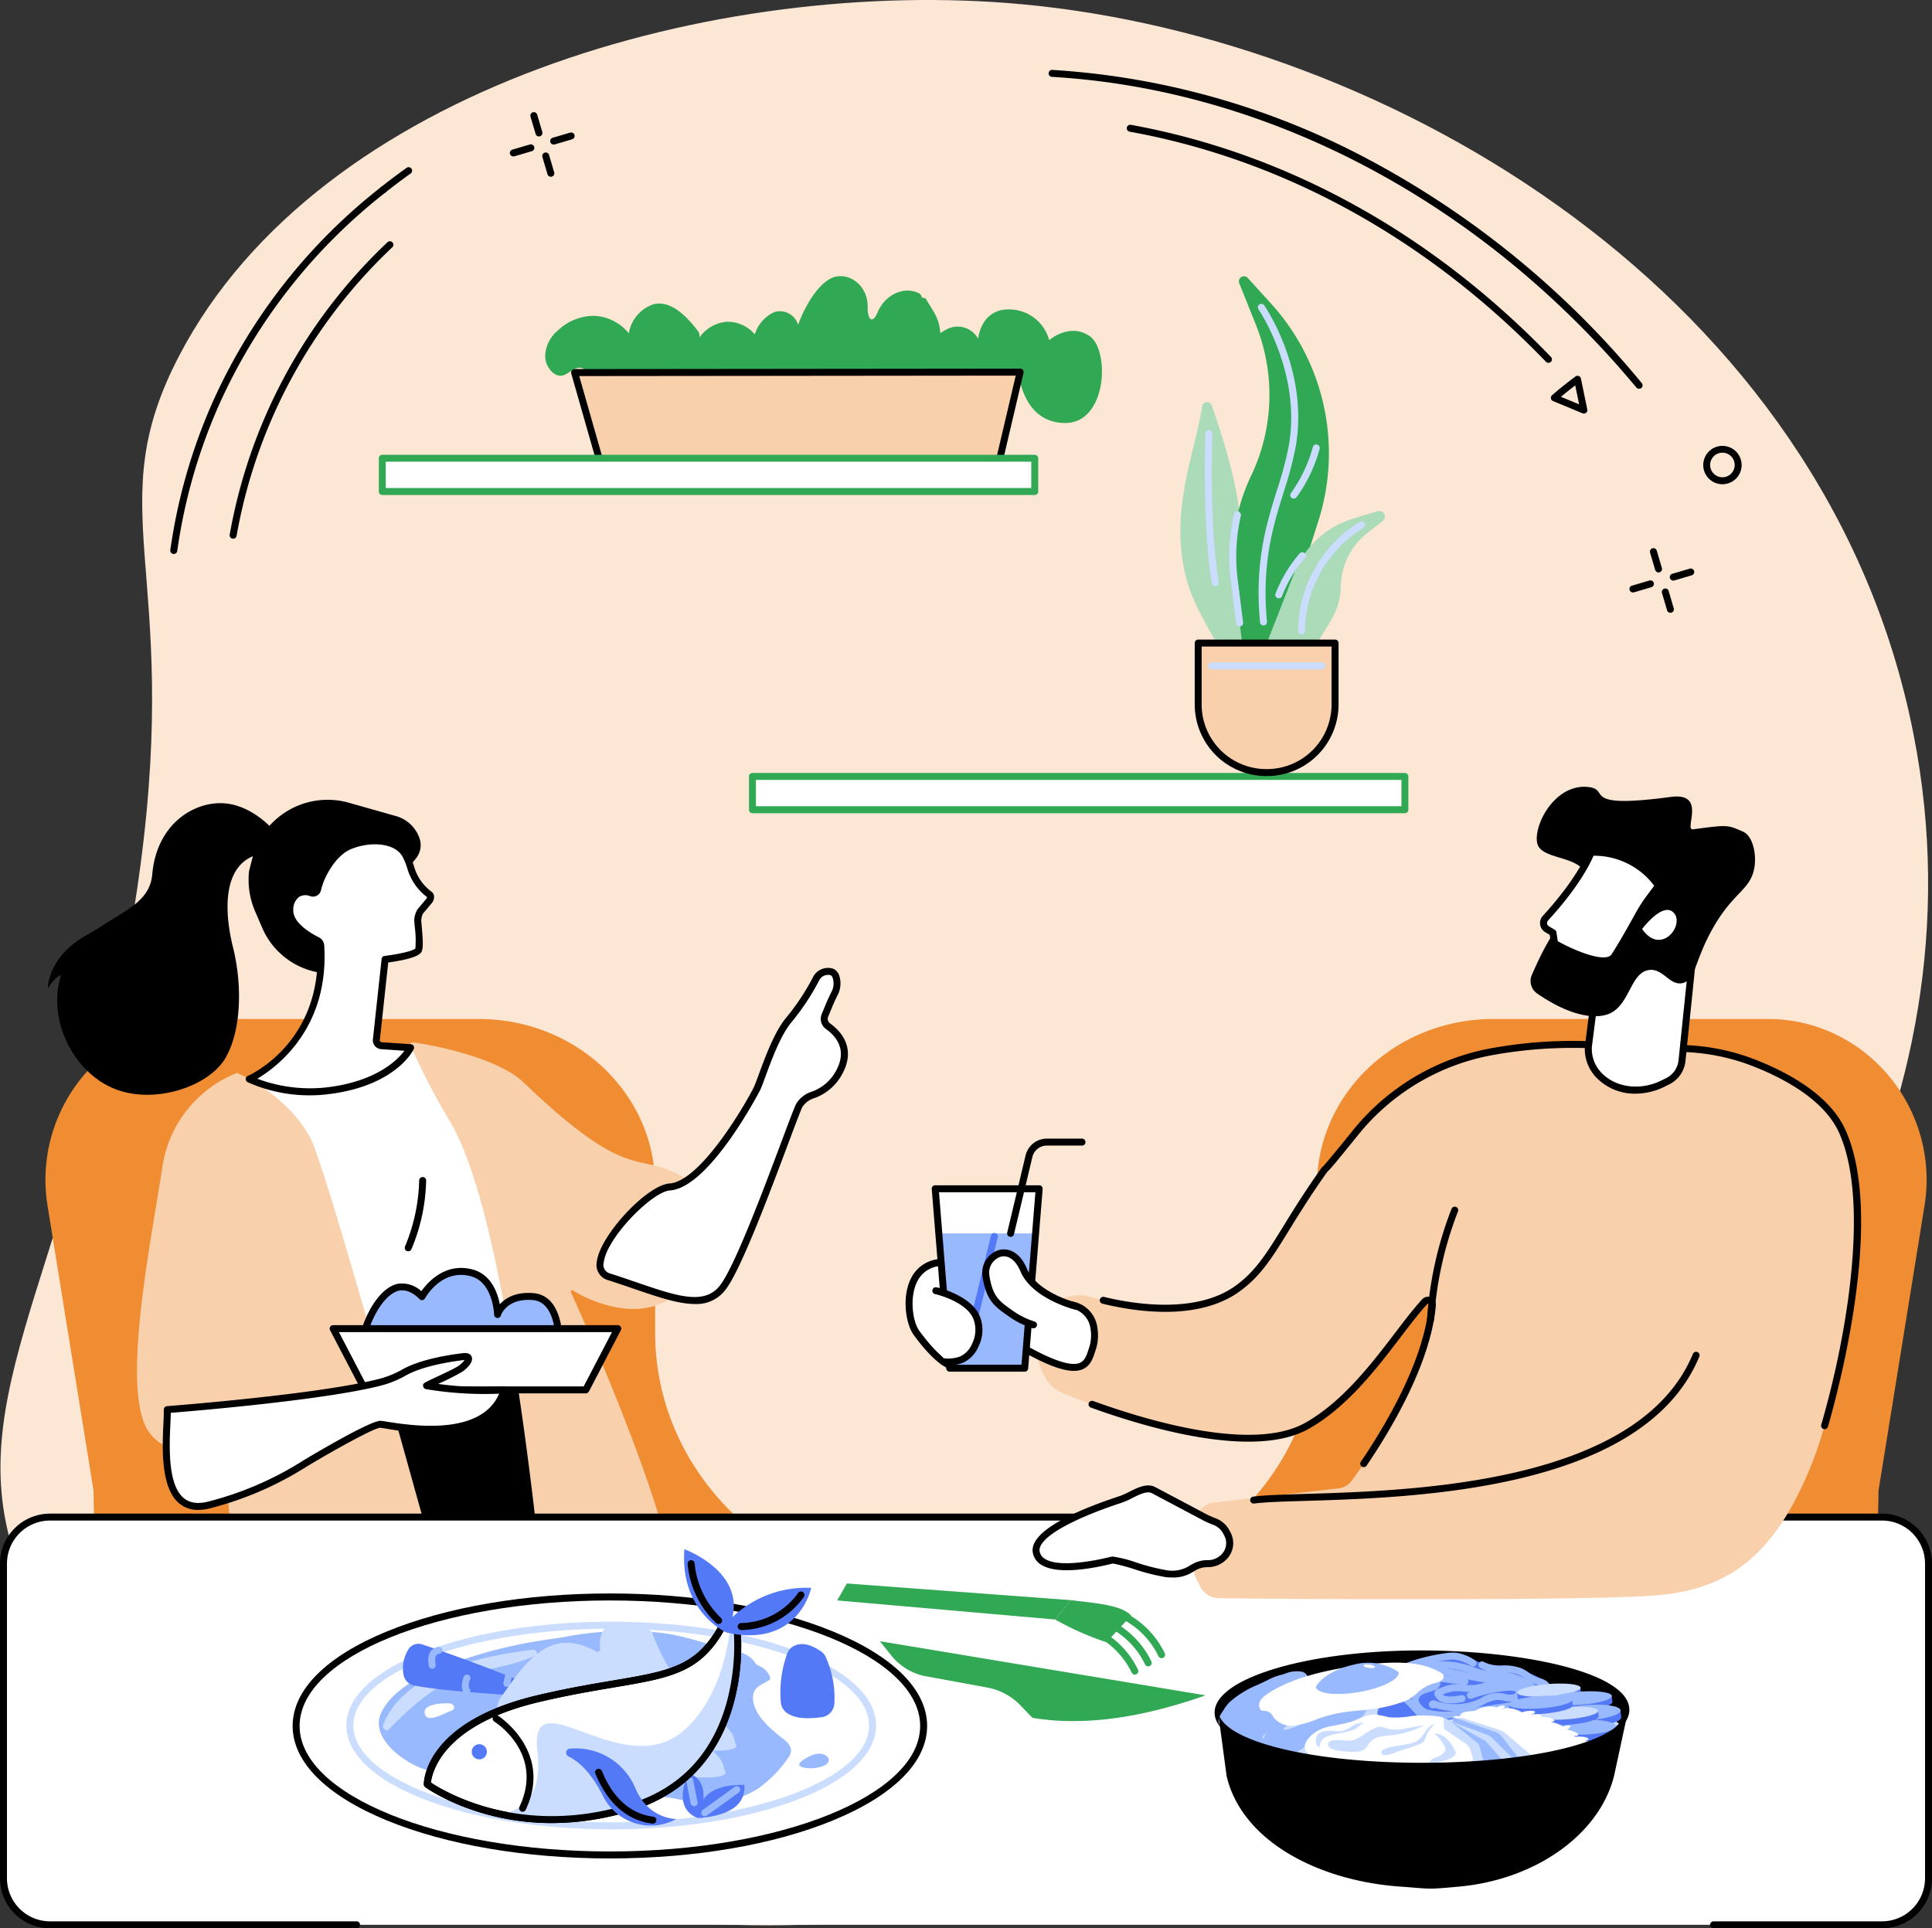 <svg id="Grupo_1102074" data-name="Grupo 1102074" xmlns="http://www.w3.org/2000/svg" xmlns:xlink="http://www.w3.org/1999/xlink" width="335" height="334.383" viewBox="0 0 335 334.383">
  <rect x="0" y="0" width="335" height="334.383" fill="#333333" stroke="none"/>
  <defs>
    <clipPath id="clip-path">
      <rect id="Rectángulo_402106" data-name="Rectángulo 402106" width="335" height="334.383" fill="none"/>
    </clipPath>
  </defs>
  <g id="Grupo_1102073" data-name="Grupo 1102073" clip-path="url(#clip-path)">
    <path id="Trazado_882171" data-name="Trazado 882171" d="M319.39,216.334c-18.733,39.048-49.341,65.533-58.365,72.93C197.659,341.2,109.611,344.509,51.641,316c-14.706-7.232-37.716-18.548-47.569-42.455C-7.981,244.3,11.006,223.767,21.838,166.4c1.1-5.795,1.953-11.154,2.613-16.132,6.934-51.922-7.18-62,6.793-88.687C55.6,15.072,124.563-4.149,177.371.74c63.741,5.9,139.446,50.171,154.518,126.431,6.672,33.757-.459,64.055-12.5,89.163" transform="translate(-0.122 0)" fill="#fce7d5"/>
    <path id="Trazado_882172" data-name="Trazado 882172" d="M553.916,85.4a.6.6,0,0,1-.465-.218C526.8,53.149,489.865,33.513,452.1,31.308a.6.6,0,0,1,.07-1.206,133.98,133.98,0,0,1,55.873,16.082A156.688,156.688,0,0,1,554.38,84.408a.6.6,0,0,1-.464.99" transform="translate(-269.709 -17.98)"/>
    <path id="Trazado_882173" data-name="Trazado 882173" d="M558.3,95a.6.6,0,0,1-.435-.185c-20.444-21.242-45.407-35.04-72.189-39.9a.6.6,0,1,1,.216-1.188c27.034,4.909,52.223,18.829,72.844,40.255A.6.6,0,0,1,558.3,95" transform="translate(-289.806 -32.083)"/>
    <path id="Trazado_882174" data-name="Trazado 882174" d="M673.524,168.38a.61.61,0,0,1-.232-.046l-5.114-2.121a.6.6,0,0,1-.166-1.012c1.939-1.7,4.035-3.237,4.055-3.252a.6.6,0,0,1,.949.366l1.1,5.34a.6.6,0,0,1-.591.726m-3.975-2.907,3.153,1.308-.677-3.289c-.613.469-1.529,1.185-2.476,1.981" transform="translate(-398.89 -96.664)"/>
    <path id="Trazado_882175" data-name="Trazado 882175" d="M736.731,198.623a3.357,3.357,0,0,1-.494-.036,3.327,3.327,0,1,1,.494.036m-.012-5.471a2.131,2.131,0,1,0,1.275,3.842h0a2.133,2.133,0,0,0-1.275-3.842" transform="translate(-438.063 -114.651)"/>
    <path id="Trazado_882176" data-name="Trazado 882176" d="M229.862,52.5a.6.6,0,0,1-.579-.433l-.885-3a.6.6,0,0,1,1.159-.341l.884,3a.6.6,0,0,1-.409.75.612.612,0,0,1-.171.025" transform="translate(-136.411 -28.844)"/>
    <path id="Trazado_882177" data-name="Trazado 882177" d="M234.979,69.868a.6.6,0,0,1-.579-.433l-.885-3a.6.6,0,0,1,1.159-.341l.884,3a.6.6,0,0,1-.409.75.612.612,0,0,1-.171.025" transform="translate(-139.467 -39.218)"/>
    <path id="Trazado_882178" data-name="Trazado 882178" d="M220.227,64.255a.6.6,0,0,1-.171-1.184l3-.885a.6.6,0,1,1,.342,1.159l-3,.885a.6.6,0,0,1-.171.025" transform="translate(-131.184 -37.13)"/>
    <path id="Trazado_882179" data-name="Trazado 882179" d="M237.588,59.136a.6.6,0,0,1-.171-1.183l3-.885a.6.6,0,1,1,.341,1.159l-3,.885a.6.6,0,0,1-.171.025" transform="translate(-141.554 -34.073)"/>
    <path id="Trazado_882180" data-name="Trazado 882180" d="M711.951,240.262a.6.6,0,0,1-.579-.434l-.885-3a.6.6,0,1,1,1.159-.341l.884,3a.605.605,0,0,1-.58.775" transform="translate(-424.37 -140.997)"/>
    <path id="Trazado_882181" data-name="Trazado 882181" d="M717.068,257.629a.6.6,0,0,1-.579-.433l-.885-3a.6.6,0,0,1,1.159-.341l.885,3a.6.6,0,0,1-.409.75.6.6,0,0,1-.171.025" transform="translate(-427.426 -151.371)"/>
    <path id="Trazado_882182" data-name="Trazado 882182" d="M702.316,252.017a.6.6,0,0,1-.171-1.183l3-.885a.6.6,0,1,1,.341,1.159l-3,.885a.6.6,0,0,1-.171.025" transform="translate(-419.143 -149.283)"/>
    <path id="Trazado_882183" data-name="Trazado 882183" d="M719.678,246.9a.6.6,0,0,1-.171-1.183l3-.885a.6.6,0,1,1,.342,1.159l-3,.885a.6.6,0,0,1-.171.025" transform="translate(-429.513 -146.225)"/>
    <path id="Trazado_882184" data-name="Trazado 882184" d="M99.494,155.475a.632.632,0,0,1-.106-.009.6.6,0,0,1-.49-.7,91.615,91.615,0,0,1,27.36-50.7.6.6,0,0,1,.834.875,90.4,90.4,0,0,0-27,50.034.6.6,0,0,1-.594.5" transform="translate(-59.068 -62.061)"/>
    <path id="Trazado_882185" data-name="Trazado 882185" d="M164.2,76.494a.6.6,0,0,1-.376-1.077c1.422-1.128,2.9-2.241,4.4-3.31a.6.6,0,1,1,.7.983c-1.479,1.058-2.942,2.159-4.348,3.274a.6.6,0,0,1-.375.131" transform="translate(-97.72 -43.003)"/>
    <path id="Trazado_882186" data-name="Trazado 882186" d="M73.938,143.952a.6.6,0,0,1-.6-.689A96.262,96.262,0,0,1,80.8,117.336,98.325,98.325,0,0,1,109.91,80.3a.6.6,0,1,1,.75.946A97.141,97.141,0,0,0,81.9,117.83a95.08,95.08,0,0,0-7.364,25.6.6.6,0,0,1-.6.52" transform="translate(-43.803 -47.887)"/>
    <path id="Trazado_882187" data-name="Trazado 882187" d="M43.074,551.272C29.5,550.009,27.919,531.49,27.919,520.645l-7.985-49.453c-2.671-16.539,9.7-31.923,26.45-32.379q.417-.011.838-.012H94.639c17.018,0,30.651,12.964,30.651,29.028v25.407c0,24.848,21.421,44.991,47.744,44.991l.041.059a49.741,49.741,0,0,1,32.126,11.78Z" transform="translate(-11.69 -262.103)" fill="#f08c32"/>
    <path id="Trazado_882188" data-name="Trazado 882188" d="M166.066,665.942a128.252,128.252,0,0,1-1.393,19.075h-30.8c.431-15.226.294-27.987-1.148-30.983,0,0-.483,14.247-8.352,30.983H89.918c.089-.205.181-.411.27-.616,9.991-22.921,20.122-53.839,17.134-80.211v0a68.781,68.781,0,0,0-2-10.558c-.052-.205-.113-.411-.169-.616-.129-.451-.262-.9-.4-1.349l11.766-.773,2.243-.145h.008l1.687-.113,9.536-.624,13.168-.866.813-.052,5.279-.346s.5,1.1,1.333,3.113c3.979,9.685,15.524,40.655,15.483,74.086" transform="translate(-53.709 -351.665)"/>
    <path id="Trazado_882189" data-name="Trazado 882189" d="M80.617,460.106a24.757,24.757,0,0,1,10.113-4.554l6.393-2.027a45.619,45.619,0,0,1,35.081,3.141l20.21,30.246a2.943,2.943,0,0,1-2.2,4.567l-8.619.732a2.886,2.886,0,0,0-2.62,3.227,13.045,13.045,0,0,1-11.995,14.6l-54.956,4.027s-.165-51.3,8.589-53.958" transform="translate(-43.023 -269.623)" fill="#fff"/>
    <path id="Trazado_882190" data-name="Trazado 882190" d="M174.891,519.739a.6.6,0,0,1-.55-.853,31.649,31.649,0,0,0,2.447-11.423.6.6,0,1,1,1.208,0,32.352,32.352,0,0,1-2.555,11.921.6.6,0,0,1-.55.355" transform="translate(-104.104 -302.754)"/>
    <path id="Trazado_882191" data-name="Trazado 882191" d="M126.583,607.964c-1.208.862-2.732.01-4.315.614H75.19c-1.272-.209-2.362,1.162-3.481.96-2.871-.507-5.2-.974-6.757-1.3a1.79,1.79,0,0,1-1.285-2.44c2.175-5.207,7.949-19.941,10.409-35.07A139.27,139.27,0,0,0,74.745,536c-.205-1.909-.4-3.209-.515-3.725-.773-3.564-6.185-3.471-10.172-5.481a7.515,7.515,0,0,1-3.375-3.065c-4.369-7.925.834-32.931,2.71-45.439a20.8,20.8,0,0,1,12.922-16.256,22.93,22.93,0,0,1,2.3,1.164c2.831,1.6,7.615,4.9,10.417,10.091,1.24,2.3,5.126,15.133,9.975,32.03.1.346.2.7.3,1.055.338,1.188.685,2.4,1.035,3.628.507,1.784,1.027,3.608,1.55,5.46.028.1.056.2.085.306.117.407.23.813.346,1.224.06.205.117.415.177.624q.8,2.851,1.623,5.775c9.954,35.485,21.306,77.638,22.868,83.453a1.032,1.032,0,0,1-.407,1.119" transform="translate(-35.23 -275.98)" fill="#f9d0ac"/>
    <path id="Trazado_882192" data-name="Trazado 882192" d="M176.621,449.381a.348.348,0,0,1,.351-.485c2.668.244,14.661,2.506,19.254,6.9,18.446,17.665,19.558,11.928,27.292,16.216,5.07,2.81,5.715,11.756,1.628,17.863-5.787,8.648-16.308,4.546-20.309,2.037a.248.248,0,0,0-.361.313c2.684,5.874,16.972,37.7,18.482,52.989,1.388,14.055,3.5,29.626,4.167,34.449a1.7,1.7,0,0,1-1.279,1.881c-3.222.787-10.929,2.533-15.631,2.468l-5.563.018a1.7,1.7,0,0,1-1.7-1.584c-.844-12.725-6.918-98.124-19.229-119.459a126.008,126.008,0,0,1-7.1-13.61" transform="translate(-105.481 -268.131)" fill="#f9d0ac"/>
    <path id="Trazado_882193" data-name="Trazado 882193" d="M189.432,561.053s.622-8.748-4.492-9.178-6.182,3.078-6.182,3.078-.166-5.967-4.379-7.167c-5.624-1.6-8.735,4.089-8.735,4.089s-1.906-2.177-4.194-1.608-5.135,3.962-6.633,10.786Z" transform="translate(-92.474 -327.031)" fill="#99b9ff"/>
    <path id="Trazado_882194" data-name="Trazado 882194" d="M188.536,560.762H153.919a.6.6,0,0,1-.59-.734c1.624-7.4,4.721-10.656,7.078-11.242a4.876,4.876,0,0,1,4.229,1.255c1.079-1.524,4.2-5.1,9.01-3.73,3.108.885,4.213,4,4.6,6,.943-1.05,2.706-2.2,5.842-1.932,5.644.474,5.071,9.441,5.044,9.822a.6.6,0,0,1-.6.561m-33.857-1.208h33.273c.026-1.851-.194-7.655-3.96-7.972-4.576-.382-5.544,2.621-5.553,2.652a.6.6,0,0,1-1.182-.158c0-.055-.209-5.541-3.941-6.6-5.084-1.447-7.922,3.584-8.04,3.8a.6.6,0,0,1-.984.107c-.016-.018-1.7-1.891-3.594-1.42-1.843.458-4.481,3.252-6.02,9.6" transform="translate(-91.578 -326.136)"/>
    <path id="Trazado_882195" data-name="Trazado 882195" d="M149.008,582.767h38.265l5.537-10.618H143.471Z" transform="translate(-85.697 -341.753)" fill="#fff"/>
    <path id="Trazado_882196" data-name="Trazado 882196" d="M186.376,582.476H148.111a.6.6,0,0,1-.536-.325l-5.537-10.618a.6.6,0,0,1,.536-.883h49.339a.6.6,0,0,1,.536.883l-5.537,10.618a.6.6,0,0,1-.536.325m-37.9-1.208H186.01l4.907-9.41H143.57Z" transform="translate(-84.801 -340.858)"/>
    <path id="Trazado_882197" data-name="Trazado 882197" d="M123.081,584.167c1.627-.2.867,1.148-.481,2.108-1,.71-6.06,2.911-5.868,2.942a58.828,58.828,0,0,0,13.461.716c-3.074,9.943-19.513,6.136-21.451,5.97-1.506-.13-12.973,6.723-12.973,6.723a57.009,57.009,0,0,1-16.637,7.234c-9.626,2.53-7.248-12.644-7.368-16.5,0,0,26.429-2.006,37.055-4.789a16.817,16.817,0,0,0,3.988-1.645c1.449-.817,4.469-2.04,10.275-2.76" transform="translate(-42.76 -348.919)" fill="#fff"/>
    <path id="Trazado_882198" data-name="Trazado 882198" d="M76.24,609.851A5,5,0,0,1,73,608.771c-3.318-2.682-2.994-9.723-2.8-13.929.044-.967.083-1.8.066-2.358a.6.6,0,0,1,.558-.621c.264-.02,26.5-2.034,36.947-4.771a16.249,16.249,0,0,0,3.845-1.587c1.59-.9,4.7-2.115,10.5-2.833,1.019-.126,1.4.269,1.535.623.419,1.077-1.252,2.336-1.591,2.577a42.121,42.121,0,0,1-4.156,2.1l-.071.033a57.447,57.447,0,0,0,11.415.432.6.6,0,0,1,.632.78c-1.25,4.044-4.677,6.423-10.184,7.07a41.007,41.007,0,0,1-10.9-.532c-.456-.072-.817-.129-1-.145h0c-.934,0-7.143,3.374-12.609,6.64a58.159,58.159,0,0,1-16.794,7.3,8.492,8.492,0,0,1-2.151.3m-4.763-16.828c-.008.527-.037,1.166-.069,1.874-.183,3.979-.489,10.637,2.353,12.935,1.059.856,2.473,1.035,4.323.549a56.974,56.974,0,0,0,16.452-7.149c2.76-1.65,11.794-6.964,13.365-6.826.222.019.583.076,1.082.155,4.091.647,16.25,2.57,19.432-4.86a61.8,61.8,0,0,1-12.673-.784.613.613,0,0,1-.506-.516c-.067-.483-.067-.483,2.153-1.523,1.365-.64,3.428-1.607,3.968-1.991a4.068,4.068,0,0,0,1.051-1.03c-.042,0-.091.007-.146.013-5.6.695-8.557,1.845-10.052,2.687a17.472,17.472,0,0,1-4.132,1.7c-9.7,2.539-32.711,4.452-36.6,4.763" transform="translate(-41.866 -348.024)"/>
    <path id="Trazado_882199" data-name="Trazado 882199" d="M270.5,455.653c6.012-.429,14.309-15.3,15.143-17.107s2.83-8.575,5.4-11.736a40.786,40.786,0,0,0,4.8-7.223,2.308,2.308,0,0,1,2.786-1.2c.729.306,1.3,1.987.4,3.784-.665,1.322-1.081,2.416-1.633,3.722a1.585,1.585,0,0,0,.547,1.9c1.841,1.33,4.166,3.985,1.862,8.091-2.357,4.2-5.7,3.383-6.842,5.592s-9.551,26.679-13.231,31.551c-3.55,4.7-10.185,1.275-19.77-1.786C254.215,469.4,266,455.973,270.5,455.653" transform="translate(-154.357 -249.831)" fill="#fff"/>
    <path id="Trazado_882200" data-name="Trazado 882200" d="M273.936,475.058c-2.868,0-6.408-1.213-10.61-2.653-1.417-.486-2.882-.987-4.437-1.484a2.731,2.731,0,0,1-1.938-3.221c.541-4.53,8.674-13.264,12.612-13.544,5.613-.4,13.744-14.828,14.638-16.758.206-.445.506-1.262.854-2.209,1.058-2.88,2.658-7.235,4.625-9.655a40.2,40.2,0,0,0,4.737-7.121,2.9,2.9,0,0,1,3.554-1.481,1.987,1.987,0,0,1,1.017,1.2,4.392,4.392,0,0,1-.31,3.41c-.495.985-.854,1.853-1.235,2.772-.123.3-.248.6-.382.915a.981.981,0,0,0,.345,1.179c1.864,1.347,4.608,4.292,2.036,8.876a8.858,8.858,0,0,1-4.729,4.059,3.861,3.861,0,0,0-2.1,1.515c-.317.612-1.293,3.217-2.529,6.515-3.224,8.6-8.1,21.6-10.756,25.122a6.272,6.272,0,0,1-5.39,2.563m-4.287-19.7c-3.127.223-10.989,8.224-11.5,12.482a1.539,1.539,0,0,0,1.106,1.928c1.568.5,3.039,1,4.462,1.492,7.188,2.463,11.936,4.09,14.644.505,2.553-3.381,7.583-16.8,10.588-24.818,1.3-3.465,2.238-5.969,2.587-6.646a4.854,4.854,0,0,1,2.683-2.063,7.719,7.719,0,0,0,4.169-3.548c2.008-3.578.19-5.947-1.69-7.3a2.184,2.184,0,0,1-.75-2.629c.132-.312.257-.612.378-.906.389-.94.757-1.827,1.272-2.853a3.1,3.1,0,0,0,.257-2.448.892.892,0,0,0-.351-.506,1.719,1.719,0,0,0-2.016.923,41.366,41.366,0,0,1-4.872,7.326c-1.84,2.264-3.4,6.5-4.428,9.31-.372,1.011-.665,1.81-.892,2.3-.079.169-8.776,16.965-15.648,17.456Zm-.043-.6h0Z" transform="translate(-153.462 -248.935)"/>
    <path id="Trazado_882201" data-name="Trazado 882201" d="M136.678,351.1a6.019,6.019,0,0,0-4.056-3.85l-8.189-2.32a13.533,13.533,0,0,0-13.136,3.331l-.077.075a13.845,13.845,0,0,0-2.863,4.034c-.48,1.3-1.237,4.408-1.237,4.408a13.841,13.841,0,0,0,1.043,6.968l1.234,2.868a13.13,13.13,0,0,0,10.632,7.864l16.035-19.9a3.663,3.663,0,0,0,.616-3.479" transform="translate(-63.935 -205.727)"/>
    <path id="Trazado_882202" data-name="Trazado 882202" d="M57,354.781l2.643-4.341s-3.608-4.289-8.6-4.559c-5.08-.275-11.549,3.547-12.318,12.349-.4,4.573-4.579,6.182-8.748,8.936-.894.591-1.822,1.129-2.755,1.657-6.731,3.812-6.59,9.182-6.59,9.182a5.917,5.917,0,0,1,2.308-2.4c-2.486,7.573,1.927,16.806,9.194,19.773,6.876,2.808,16.486-.33,19.355-5.443,2.785-4.963,2.795-12.836,1.235-19.092S50.9,356.5,57,354.781" transform="translate(-12.326 -206.591)"/>
    <path id="Trazado_882203" data-name="Trazado 882203" d="M118.079,371.09a.835.835,0,0,0,1.114-.6c.514-2.383,2.627-6.288,5.493-7.508,3.674-1.563,8.285-1.172,9.77,1.564,1.3,2.387.756,4.064,4.141,6.851.325.268.184.813-.1,1.121L137,374.3a3.128,3.128,0,0,0-.432,1.81c.116,1.453.48,4.521.052,5-.834.937-5.732,1.511-5.732,1.511l-1.51,13.934a.937.937,0,0,0,.867,1.036l5.073.35s-2.956,6.2-14.695,7.5a26.018,26.018,0,0,1-13.287-2.059s13.479-5.926,12.4-23.156a1.068,1.068,0,0,0-.591-.885c-1.3-.65-4.853-2.616-4.77-5.27.088-2.817,2.061-3.6,3.711-2.986" transform="translate(-64.112 -216.266)" fill="#fff"/>
    <path id="Trazado_882204" data-name="Trazado 882204" d="M116.952,405.319a26.06,26.06,0,0,1-10.785-2.275.6.6,0,0,1,.027-1.093c.535-.237,13.08-5.979,12.037-22.565a.464.464,0,0,0-.258-.383c-1.944-.969-5.192-3.014-5.1-5.829a3.781,3.781,0,0,1,1.523-3.252,3.276,3.276,0,0,1,3-.281h0a.239.239,0,0,0,.2-.013.223.223,0,0,0,.113-.154c.537-2.49,2.706-6.6,5.847-7.936,3.728-1.587,8.818-1.337,10.538,1.831a12.732,12.732,0,0,1,.89,2.168,8.266,8.266,0,0,0,3.1,4.506,1.127,1.127,0,0,1,.4.807,1.656,1.656,0,0,1-.448,1.192l-1.474,1.762a2.729,2.729,0,0,0-.294,1.374c.018.223.041.483.067.767.261,2.879.3,4.167-.166,4.685-.817.918-4.085,1.447-5.635,1.651l-1.459,13.459a.334.334,0,0,0,.308.368l5.072.349a.6.6,0,0,1,.5.863c-.126.266-3.238,6.518-15.173,7.844a25.82,25.82,0,0,1-2.839.157m-9.116-2.881a26.115,26.115,0,0,0,11.822,1.524c8.7-.967,12.445-4.715,13.7-6.371l-4.049-.279a1.541,1.541,0,0,1-1.426-1.7l1.51-13.934a.6.6,0,0,1,.53-.535c2.206-.258,4.833-.819,5.326-1.287a18.012,18.012,0,0,0-.11-3.8c-.026-.288-.05-.554-.068-.78a3.591,3.591,0,0,1,.593-2.269l1.474-1.762a.55.55,0,0,0,.148-.294,9.456,9.456,0,0,1-3.448-5.027,11.568,11.568,0,0,0-.806-1.975c-1.352-2.491-5.747-2.681-9-1.3-2.595,1.1-4.652,4.821-5.139,7.079a1.435,1.435,0,0,1-.713.958,1.45,1.45,0,0,1-1.2.086,2.085,2.085,0,0,0-1.907.151,2.713,2.713,0,0,0-.99,2.288c-.07,2.222,3.079,4.034,4.435,4.71a1.676,1.676,0,0,1,.925,1.388c.907,14.413-8.293,21.175-11.6,23.127" transform="translate(-63.216 -215.382)"/>
    <path id="Trazado_882205" data-name="Trazado 882205" d="M530.74,551.272c13.577-1.263,15.155-19.781,15.155-30.627l7.985-49.453c2.671-16.539-9.7-31.923-26.45-32.379q-.417-.011-.838-.012H479.176c-17.018,0-30.651,12.964-30.651,29.028v25.407c0,24.848-21.421,44.991-47.745,44.991l-.041.059a49.741,49.741,0,0,0-32.126,11.78Z" transform="translate(-220.178 -262.103)" fill="#f08c32"/>
    <path id="Trazado_882206" data-name="Trazado 882206" d="M62.719,724H9.568A8.067,8.067,0,0,1,1.5,715.935V661.363A8.067,8.067,0,0,1,9.568,653.3H327.225a8.067,8.067,0,0,1,8.067,8.067v54.572A8.067,8.067,0,0,1,327.225,724H62.719Z" transform="translate(-0.897 -390.223)" fill="#fff"/>
    <path id="Trazado_882207" data-name="Trazado 882207" d="M326.328,723.71h-29.2a.6.6,0,1,1,0-1.208h29.2a7.472,7.472,0,0,0,7.464-7.463V660.468A7.472,7.472,0,0,0,326.328,653H8.671a7.472,7.472,0,0,0-7.463,7.463v54.571A7.472,7.472,0,0,0,8.671,722.5h53.15a.6.6,0,1,1,0,1.208H8.671A8.681,8.681,0,0,1,0,715.039V660.468A8.681,8.681,0,0,1,8.671,651.8H326.328A8.682,8.682,0,0,1,335,660.468v54.571a8.682,8.682,0,0,1-8.672,8.671" transform="translate(0 -389.327)"/>
    <path id="Trazado_882208" data-name="Trazado 882208" d="M585.729,464.765c-2.672-5.884-9.786-9.685-15.316-11.845a36.866,36.866,0,0,0-11.976-2.467l-14.5-.568A77.622,77.622,0,0,0,524.965,451a39.458,39.458,0,0,0-23.721,14.164c-2.7,3.344-5.079,6.24-5.272,6.3-7.841,11.007-9.41,16.509-15.076,20.616-9.462,6.859-26.023,1.266-26.023,1.266-5.518-.825-7.519,3.293-8.525,5.583-1.208,2.75-.038,6.1,1.027,8.258a6.287,6.287,0,0,0,3.269,3.034c7.1,2.894,31.252,11.913,42.326,5.638,9.23-5.23,15.43-16.149,20.375-21.512a.768.768,0,0,1,1.33.592c-1.047,12.05-10.976,26.353-14,30.46a3.27,3.27,0,0,1-2.267,1.313L476.555,529.2a2.5,2.5,0,0,0-.951.32,5.086,5.086,0,0,0-2.58,3.834c-.345,2.573-.128,7.4.663,8.953l.75,1.474a3.6,3.6,0,0,0,3.149,1.968c11.614.189,60.684.452,74.617-.383,12.977-.777,21.785-5.974,28.723-24.1,2.757-7.2,11.937-40.789,4.8-56.5" transform="translate(-266.304 -268.621)" fill="#f9d0ac"/>
    <path id="Trazado_882209" data-name="Trazado 882209" d="M479.161,648.726a3.887,3.887,0,0,0-2.129-1.9,15.082,15.082,0,0,1-1.941-.884l-8.632-4.574c-1.617-.791-3.929,1.053-5.607,1.6-5.065,1.662-15.553,5.576-14.689,9.253.932,3.967,9.945,2.09,13.145,1.289.731-.183,7.353,2.213,9.447,2.371,2.893.219,3.561-.516,4.976-1.258a4.6,4.6,0,0,1,2.142-.5,3.937,3.937,0,0,0,3.073-1.438l.018-.022a3.34,3.34,0,0,0,.366-3.61Z" transform="translate(-266.47 -382.98)" fill="#fff"/>
    <path id="Trazado_882210" data-name="Trazado 882210" d="M468.832,655.627c-.309,0-.646-.013-1.016-.041a37.016,37.016,0,0,1-5.58-1.4,30.783,30.783,0,0,0-3.7-.978h0c-3.4.848-9.494,2-12.354.255a3.13,3.13,0,0,1-1.494-2c-.9-3.848,7.706-7.543,15.088-9.966a12.486,12.486,0,0,0,1.558-.7c1.453-.729,3.1-1.556,4.5-.87l8.65,4.583a14.216,14.216,0,0,0,1.862.849,4.472,4.472,0,0,1,2.462,2.2l.17.331a3.95,3.95,0,0,1-.433,4.263,4.548,4.548,0,0,1-3.557,1.686,3.984,3.984,0,0,0-1.866.427c-.217.114-.416.228-.609.338a6.3,6.3,0,0,1-3.677,1.028M458.513,652a21.194,21.194,0,0,1,4.066,1.026,37.993,37.993,0,0,0,5.328,1.356,5.634,5.634,0,0,0,4-.832c.2-.117.416-.238.647-.359a5.225,5.225,0,0,1,2.419-.565,3.332,3.332,0,0,0,2.6-1.212,2.748,2.748,0,0,0,.318-2.979l-.17-.331a3.268,3.268,0,0,0-1.795-1.611,15.443,15.443,0,0,1-2.019-.919L465.282,641c-.847-.415-2.21.27-3.413.873a13.162,13.162,0,0,1-1.722.77c-9.332,3.062-14.808,6.335-14.289,8.542a1.936,1.936,0,0,0,.947,1.244c2.659,1.621,9.446.1,11.463-.4a.992.992,0,0,1,.246-.027m.048,1.2h0" transform="translate(-265.576 -382.083)"/>
    <path id="Trazado_882211" data-name="Trazado 882211" d="M539.026,608.429a.6.6,0,0,1-.08-1.2c1.9-.255,5.034-.349,9-.469,18.779-.565,57.856-1.74,67.2-24.273a.6.6,0,0,1,1.116.463c-9.646,23.256-49.25,24.446-68.283,25.018-3.933.118-7.039.212-8.878.458a.561.561,0,0,1-.081.006" transform="translate(-321.608 -347.704)"/>
    <path id="Trazado_882212" data-name="Trazado 882212" d="M516.445,587.961a.6.6,0,0,1-.5-.944c4.041-5.938,10.947-17.369,11.8-27.209a.159.159,0,0,0-.1-.172.15.15,0,0,0-.185.041c-1.4,1.523-2.952,3.554-4.59,5.7-4.122,5.408-9.252,12.14-15.932,15.925-9.38,5.315-27.718-.018-37.814-3.67a.6.6,0,1,1,.411-1.136c9.9,3.582,27.849,8.832,36.808,3.755,6.465-3.664,11.512-10.286,15.567-15.606,1.655-2.172,3.219-4.225,4.662-5.789a1.372,1.372,0,0,1,2.376,1.054c-.879,10.114-7.9,21.749-12.007,27.784a.6.6,0,0,1-.5.264" transform="translate(-279.978 -333.548)"/>
    <path id="Trazado_882213" data-name="Trazado 882213" d="M599.248,515.56a.614.614,0,0,1-.169-.024.6.6,0,0,1-.412-.749c4.695-16.161,8.318-39.128,3.078-50.665-2.591-5.7-9.579-9.42-14.986-11.532a36.174,36.174,0,0,0-11.779-2.426l-14.5-.568a77.754,77.754,0,0,0-18.843,1.1,38.827,38.827,0,0,0-23.357,13.948c-3.79,4.7-4.877,5.957-5.29,6.326-2.848,4-4.9,7.336-6.554,10.017-2.973,4.825-4.938,8.013-8.619,10.681-7.144,5.178-17.969,3.557-23.786,2.13a.6.6,0,0,1,.288-1.173c4.52,1.109,15.788,3.14,22.789-1.935,3.487-2.528,5.4-5.635,8.3-10.337,1.669-2.709,3.747-6.08,6.639-10.141a.606.606,0,0,1,.17-.161c.184-.169,1.06-1.131,5.124-6.166a40.037,40.037,0,0,1,24.086-14.379,78.928,78.928,0,0,1,19.121-1.119l14.479.567a37.388,37.388,0,0,1,12.172,2.508c5.615,2.194,12.888,6.084,15.646,12.158,6.933,15.265-1.3,45.579-3.018,51.5a.6.6,0,0,1-.58.436M512.36,469.988h0m0,0h0" transform="translate(-282.871 -267.728)"/>
    <path id="Trazado_882214" data-name="Trazado 882214" d="M397.587,541.057c3.816.039,5.15-2.537,7.574-1.55,2.108.859,8.2,7.581,14.673,8.934a4.675,4.675,0,0,1,3.669,3.993,7.631,7.631,0,0,1-.186,3.338c-.906,2.617-1.182,6.247-12.028.105a69.1,69.1,0,0,0-7.259-4.565s-.667,16.475-11.315,1.908c-1.925-2.633-2.56-12.238,4.872-12.162" transform="translate(-233.819 -322.121)" fill="#fff"/>
    <path id="Trazado_882215" data-name="Trazado 882215" d="M419.123,558.946c-2.007,0-4.938-1.123-9.034-3.443a.641.641,0,0,1-.075-.05,64.923,64.923,0,0,0-6.354-4.036c-.205,2.071-.964,6.557-3.707,7.391-2.282.695-5.1-1.311-8.628-6.131-1.309-1.791-2.122-6.509-.417-9.826a5.972,5.972,0,0,1,5.783-3.3,8.513,8.513,0,0,0,3.919-1.014c1.221-.567,2.374-1.1,3.877-.491a17.283,17.283,0,0,1,3.26,2.329c2.8,2.262,7.041,5.681,11.309,6.573a5.28,5.28,0,0,1,4.144,4.508,8.075,8.075,0,0,1-.215,3.611c-.058.167-.113.337-.168.51-.387,1.2-.826,2.559-2.277,3.126a3.879,3.879,0,0,1-1.417.24m-8.4-4.473c4.7,2.657,7.854,3.7,9.38,3.107.917-.358,1.233-1.336,1.566-2.371.058-.18.116-.36.177-.534a6.922,6.922,0,0,0,.158-3.063,4.072,4.072,0,0,0-3.194-3.478c-4.553-.952-8.926-4.48-11.82-6.815a18.214,18.214,0,0,0-2.957-2.15c-1.016-.414-1.77-.063-2.912.468a9.59,9.59,0,0,1-4.441,1.127,4.822,4.822,0,0,0-4.7,2.641c-1.423,2.767-.8,7.034.317,8.561,3.909,5.348,6.128,6.044,7.3,5.688,2.184-.664,2.851-5.469,2.923-7.264a.6.6,0,0,1,.9-.5,72.084,72.084,0,0,1,7.293,4.584" transform="translate(-232.918 -321.223)"/>
    <path id="Trazado_882216" data-name="Trazado 882216" d="M418.214,543.026H405.207L402.7,511.908h18.031Z" transform="translate(-240.536 -305.77)" fill="#fff"/>
    <path id="Trazado_882217" data-name="Trazado 882217" d="M406.134,554.507h13.007l1.887-23.378H404.247Z" transform="translate(-241.463 -317.251)" fill="#99b9ff"/>
    <path id="Trazado_882218" data-name="Trazado 882218" d="M434.266,507.359a.6.6,0,0,1-.588-.744l3.186-13.374a3.785,3.785,0,0,1,3.695-2.918h6.087a.6.6,0,0,1,0,1.208h-6.087a2.582,2.582,0,0,0-2.52,1.99l-3.186,13.374a.6.6,0,0,1-.587.464" transform="translate(-259.032 -292.877)"/>
    <path id="Trazado_882219" data-name="Trazado 882219" d="M414.821,552.744a.6.6,0,0,1-.587-.747l5.013-20.59a.6.6,0,0,1,1.174.286l-5.013,20.59a.6.6,0,0,1-.587.461" transform="translate(-247.418 -317.142)" fill="#5479f7"/>
    <path id="Trazado_882220" data-name="Trazado 882220" d="M417.319,542.734H404.312a.6.6,0,0,1-.6-.555L401.2,511.06a.6.6,0,0,1,.6-.652h18.031a.6.6,0,0,1,.6.652l-2.512,31.118a.6.6,0,0,1-.6.555m-12.45-1.208h11.892l2.414-29.91H402.455Z" transform="translate(-239.64 -304.874)"/>
    <path id="Trazado_882221" data-name="Trazado 882221" d="M440.028,548.77s-7.113-1.818-8.99-6.286c-2.226-5.294-7.1-2.586-6.53,1.1.591,3.846,1.927,4.8,4.195,6.384,2.235,1.563,3.153,1.471,3.153,1.471Z" transform="translate(-253.538 -322.265)" fill="#fff"/>
    <path id="Trazado_882222" data-name="Trazado 882222" d="M431.817,551.713a.59.59,0,0,1-.153-.02,14.529,14.529,0,0,1-4.2-2.118c-2.3-1.605-3.812-2.666-4.446-6.787a4.14,4.14,0,0,1,2.78-4.635c1.537-.434,3.632.179,4.9,3.2,1.742,4.143,8.515,5.917,8.583,5.935a.6.6,0,0,1-.3,1.17c-.3-.077-7.426-1.946-9.4-6.637-.82-1.951-2.115-2.89-3.461-2.51a2.915,2.915,0,0,0-1.914,3.289c.555,3.61,1.759,4.452,3.944,5.981a13.648,13.648,0,0,0,3.815,1.939.6.6,0,0,1-.154,1.188" transform="translate(-252.645 -321.373)"/>
    <path id="Trazado_882223" data-name="Trazado 882223" d="M404.218,568.272c-.455-.141-.815-.852-1.651-1.607-2.23-2.016-.479-10.834-.479-10.834.077,0,5.659,1.313,7.02,4.641s-.979,6.8-2.624,7.312c-1.028.321-1.506.724-2.265.489" transform="translate(-239.782 -332.006)" fill="#fff"/>
    <path id="Trazado_882224" data-name="Trazado 882224" d="M404.161,567.925a3.092,3.092,0,0,1-.9-.117.6.6,0,0,1,.358-1.154,5.78,5.78,0,0,0,2.763-.343,4.214,4.214,0,0,0,2.048-2.229,5.33,5.33,0,0,0,.2-4.277c-1.217-2.979-6.331-4.222-6.55-4.272a.6.6,0,0,1,.091-1.2c.362,0,6.128,1.468,7.578,5.016a6.467,6.467,0,0,1-.222,5.249,5.354,5.354,0,0,1-2.781,2.867,9.479,9.479,0,0,1-2.577.462" transform="translate(-239.856 -331.11)"/>
    <path id="Trazado_882225" data-name="Trazado 882225" d="M615.084,539.849h-.036a.6.6,0,0,1-.567-.638,63.739,63.739,0,0,1,4.241-19.194.6.6,0,1,1,1.127.435,62.532,62.532,0,0,0-4.162,18.83.6.6,0,0,1-.6.569" transform="translate(-367.038 -310.382)"/>
    <path id="Trazado_882226" data-name="Trazado 882226" d="M700.137,427.844l2.005-19.454-16.774,5.584-1.46,11.4a6.528,6.528,0,0,0,1.969,5.154c2.829,2.843,7.354,3.1,10.94,1.322l.83-.411a4.526,4.526,0,0,0,2.489-3.6" transform="translate(-408.488 -243.937)" fill="#fff"/>
    <path id="Trazado_882227" data-name="Trazado 882227" d="M691.178,432.695a9.256,9.256,0,0,1-6.625-2.636,7.082,7.082,0,0,1-2.142-5.648L683.872,413a.6.6,0,0,1,.409-.5l16.774-5.584a.6.6,0,0,1,.792.635l-2,19.454a5.1,5.1,0,0,1-2.823,4.076l-.831.411a11.326,11.326,0,0,1-5.01,1.2m-6.156-19.164-1.412,11.024a5.964,5.964,0,0,0,1.777,4.631c2.486,2.5,6.7,2.993,10.265,1.228l.831-.411a3.9,3.9,0,0,0,2.156-3.117l1.909-18.523Zm14.218,13.417h0Z" transform="translate(-407.591 -243.041)"/>
    <path id="Trazado_882228" data-name="Trazado 882228" d="M668.977,338.837c4.194.394-1.677,3.881,14.376,1.732,6.393-.856,2.219,5.829,3.878,5.611,6.126-.8,5.917-.783,8.67.409,1.823.789,2.531,4.481,1.781,7.043-.991,3.383-3.972,3.841-7.59,10.757-2.541,4.856-2.575,8.038-4.739,8.473-2.188.44-3.3-2.582-5.728-2.283-3.141.387-3.33,5.7-6.589,7.422-2.054,1.084-6.453,1.061-12.844-3.352a2.632,2.632,0,0,1-.907-3.229c.655-1.479,1.494-3.344,2.443-5.058,4.525-8.168,7.9-9.657,7.119-12.071-1.193-3.7-7.982-2.717-8.633-5.705-.676-3.1,3.022-10.289,8.764-9.749" transform="translate(-393.666 -202.375)"/>
    <path id="Trazado_882229" data-name="Trazado 882229" d="M684.581,372.793l-1.524,2.043a25.979,25.979,0,0,0-1.947,3.025c-1.086,1.974-2.979,5.355-4.183,7.167-1.769,2.662-10.372-2.232-10.372-2.232l-.284-1.854-1-.6a1.29,1.29,0,0,1-.474-.467,1.247,1.247,0,0,1,.166-1.459c1.939-2.1,6.039-6.867,7.938-11.415a13.514,13.514,0,0,1,11.675,5.788" transform="translate(-396.999 -219.204)" fill="#fff"/>
    <path id="Trazado_882230" data-name="Trazado 882230" d="M674.079,385.522c-3.064,0-7.59-2.46-8.719-3.1a.6.6,0,0,1-.3-.434l-.241-1.572-.751-.449a1.889,1.889,0,0,1-.691-.691,1.851,1.851,0,0,1,.249-2.162c1.723-1.87,5.932-6.708,7.825-11.239a.605.605,0,0,1,.5-.368,14,14,0,0,1,12.228,6.038.6.6,0,0,1-.008.712l-1.524,2.043a25.5,25.5,0,0,0-1.9,2.955c-1.046,1.9-2.983,5.364-4.209,7.21a2.751,2.751,0,0,1-2.455,1.061m-7.867-4.009c3.37,1.87,8.337,3.753,9.315,2.28,1.2-1.809,3.121-5.24,4.157-7.124a26.887,26.887,0,0,1,1.992-3.095l1.256-1.684a13.014,13.014,0,0,0-10.516-5.2c-1.948,4.427-5.764,8.921-7.9,11.241a.645.645,0,0,0-.083.755.7.7,0,0,0,.256.244l1,.6a.6.6,0,0,1,.287.427Z" transform="translate(-396.103 -218.303)"/>
    <path id="Trazado_882231" data-name="Trazado 882231" d="M707.089,395.147s3.658-4.916,5.528-2.766-2.292,7.46-5.528,2.766" transform="translate(-422.355 -234.05)" fill="#fff"/>
    <path id="Trazado_882232" data-name="Trazado 882232" d="M236.318,710.072c0,12.353-24.358,22.368-54.4,22.368s-54.4-10.014-54.4-22.368,24.358-22.368,54.4-22.368,54.4,10.014,54.4,22.368" transform="translate(-76.163 -410.776)" fill="#fff"/>
    <path id="Trazado_882233" data-name="Trazado 882233" d="M181.017,732.147c-14.609,0-28.353-2.343-38.7-6.6-10.517-4.324-16.309-10.139-16.309-16.375s5.792-12.051,16.309-16.375c10.347-4.254,24.091-6.6,38.7-6.6s28.353,2.343,38.7,6.6c10.517,4.324,16.309,10.139,16.309,16.375s-5.792,12.051-16.309,16.375c-10.347,4.254-24.09,6.6-38.7,6.6m0-44.735c-29.666,0-53.8,9.763-53.8,21.764s24.135,21.763,53.8,21.763,53.8-9.763,53.8-21.763-24.135-21.764-53.8-21.764" transform="translate(-75.267 -409.88)"/>
    <path id="Trazado_882234" data-name="Trazado 882234" d="M195.074,734.357c-12.177,0-23.634-1.824-32.261-5.135-8.81-3.382-13.661-7.951-13.661-12.866s4.852-9.484,13.661-12.866c8.627-3.312,20.084-5.135,32.261-5.135s23.634,1.824,32.261,5.135c8.81,3.382,13.661,7.951,13.661,12.866s-4.852,9.484-13.661,12.866c-8.627,3.312-20.084,5.135-32.261,5.135m0-34.794c-12.033,0-23.336,1.8-31.828,5.055-8.309,3.19-12.886,7.359-12.886,11.738s4.577,8.548,12.886,11.738c8.492,3.26,19.8,5.055,31.828,5.055s23.336-1.8,31.828-5.055c8.309-3.19,12.886-7.359,12.886-11.738s-4.577-8.548-12.886-11.738c-8.492-3.26-19.8-5.055-31.828-5.055" transform="translate(-89.091 -417.137)" fill="#caddff"/>
    <path id="Trazado_882235" data-name="Trazado 882235" d="M195.89,703.3c-3.929.745-10.335,1.066-21.281,5.126-3.912,1.451-9.249,4.135-11.121,8.2-2.175,4.727,5.406,9.793,9.4,10.134,1.233.105,2.481,0,3.707.17a4.537,4.537,0,0,1,3.19,1.682c.37.536.562,1.181.937,1.714a5.534,5.534,0,0,0,3.6,1.831,34.408,34.408,0,0,0,16.65-.783c4.451-1.343,7.732-.709,12.257-.131,1.906.244,3.821.823,5.708.977,3.559.29,8.3-.97,11.016-3.352a21.14,21.14,0,0,0,4.2-4.573,2.561,2.561,0,0,0,.42-1.008c.137-1.113-.967-1.923-1.852-2.611-1.941-1.509-4.682-3.975-4.731-6.633-.037-1.974,1.377-2.226,2.672-3.074a.482.482,0,0,0,.243-.7,3.351,3.351,0,0,0-1.761-1.8,1.9,1.9,0,0,1-.516-.269,1.978,1.978,0,0,1-.329-.445,4.991,4.991,0,0,0-3.257-1.852c-4.55-.995-8.94-2.857-13.616-3.271a56.748,56.748,0,0,0-15.542.665" transform="translate(-97.424 -419.547)" fill="#99b9ff"/>
    <path id="Trazado_882236" data-name="Trazado 882236" d="M164.96,723.431c2.719-7.1,11.692-11.286,25.934-13.031a.631.631,0,0,1,.709.721.382.382,0,0,1-.242.3c-9.882,4.246-13.152.1-25.475,12.841a.389.389,0,0,1-.278.116.694.694,0,0,1-.647-.95" transform="translate(-98.505 -424.329)" fill="#caddff"/>
    <path id="Trazado_882237" data-name="Trazado 882237" d="M173.629,713.356a6.143,6.143,0,0,1,.972-4.729,2.057,2.057,0,0,1,2.272-.646q10.293,3.474,20.861,7.893a.628.628,0,0,1-.277,1.207c-9.053-.517-17.448-1.089-22.023-1.99a2.285,2.285,0,0,1-1.8-1.735" transform="translate(-103.639 -422.821)" fill="#5479f7"/>
    <path id="Trazado_882238" data-name="Trazado 882238" d="M185.083,712.968a.6.6,0,0,1-.593-.495c-.432-2.35.637-3.086,1.609-3.289a.6.6,0,0,1,.248,1.182c-.342.072-.979.205-.669,1.889a.6.6,0,0,1-.595.713" transform="translate(-110.139 -423.598)" fill="#99b9ff"/>
    <path id="Trazado_882239" data-name="Trazado 882239" d="M199.754,724.55a.622.622,0,0,1-.406-.149c-.571-.489-.631-1.631-.155-2.909a.6.6,0,1,1,1.132.422,2.213,2.213,0,0,0-.174,1.588.6.6,0,0,1-.4,1.048" transform="translate(-118.791 -430.723)" fill="#99b9ff"/>
    <path id="Trazado_882240" data-name="Trazado 882240" d="M217.362,722.886a.614.614,0,0,1-.129-.014.6.6,0,0,1-.462-.719l.259-1.191a.6.6,0,1,1,1.18.256l-.259,1.191a.6.6,0,0,1-.59.476" transform="translate(-129.472 -430.357)" fill="#99b9ff"/>
    <path id="Trazado_882241" data-name="Trazado 882241" d="M337.139,719.963c1.03.689,2.562,1.142,5.967.71a2.544,2.544,0,0,0,2.23-2.536,17.122,17.122,0,0,0-1.591-8.077,2.418,2.418,0,0,0-.776-.842c-1.642-1.1-3.193-1.577-4.577-.939a2.471,2.471,0,0,0-1.308,1.548,19.6,19.6,0,0,0-1.022,8.451,2.524,2.524,0,0,0,1.076,1.684" transform="translate(-200.651 -422.895)" fill="#5479f7"/>
    <path id="Trazado_882242" data-name="Trazado 882242" d="M209.908,723.31c-.989,2.19-1.154,4.336,6.664,6.051,15.031,3.09,17.37,2.737,23.057,2.419,9.437,1,12.129.487,11.05-.864-.508-4.658-9.422-5.279-14.458-19.326-3.469-2.068-9.307-3.128-8.969,2.847.226.433-.152.945-.539.728-8.132-4.55-12.288,1.645-16.806,8.144" transform="translate(-125.095 -424.069)" fill="#caddff"/>
    <path id="Trazado_882243" data-name="Trazado 882243" d="M214.537,711.737c-.989,2.19-1.154,4.337,6.664,6.051,15.031,3.09,17.37,2.737,23.057,2.419,9.437,1,12.129.487,11.05-.864-.508-4.658-9.422-5.279-14.458-19.326-3.469-2.068-9.307-3.128-8.969,2.847.226.433-.152.945-.539.728-8.132-4.55-12.288,1.645-16.806,8.144" transform="translate(-127.86 -417.157)" fill="#caddff"/>
    <path id="Trazado_882244" data-name="Trazado 882244" d="M225.874,742.347l-.045,0c-5.94-.433-9.693-1.835-11.474-4.286a.6.6,0,0,1,.977-.71c1.559,2.145,5.021,3.385,10.585,3.791a.6.6,0,0,1-.043,1.207" transform="translate(-127.969 -440.281)" fill="#99b9ff"/>
    <path id="Trazado_882245" data-name="Trazado 882245" d="M348.03,757.409c2.518-.828.739-2.794-1.38-2.08-.626.211-3.955,1.76-1.828,2.236a6.084,6.084,0,0,0,3.208-.156" transform="translate(-205.548 -451.077)" fill="#99b9ff"/>
    <path id="Trazado_882246" data-name="Trazado 882246" d="M187.18,733.51c.445.03.909.46.741.873a1.006,1.006,0,0,1-.658.469c-1.014.358-4.1,2.249-4.428.375-.3-1.7,3.255-1.791,4.346-1.717" transform="translate(-109.199 -438.126)" fill="#fff"/>
    <path id="Trazado_882247" data-name="Trazado 882247" d="M301.115,774.363c-.313-3.267,1.825-5.891,7.806-5.747.21,3.44-2.508,5.292-7.806,5.747" transform="translate(-179.843 -459.102)" fill="#5479f7"/>
    <path id="Trazado_882248" data-name="Trazado 882248" d="M302.58,774.4a.6.6,0,0,1-.354-1.094l5.543-4.007a.6.6,0,0,1,.708.979l-5.543,4.007a.6.6,0,0,1-.354.114" transform="translate(-180.374 -459.445)" fill="#99b9ff"/>
    <path id="Trazado_882249" data-name="Trazado 882249" d="M296.546,771.327c-2.4-.923-3.529-3.4-1.562-7.764,2.646.931,3.23,3.512,1.991,7.55a.328.328,0,0,1-.429.213" transform="translate(-175.597 -456.087)" fill="#5479f7"/>
    <path id="Trazado_882250" data-name="Trazado 882250" d="M296.854,770.312a.6.6,0,0,1-.592-.486L295.5,766a.6.6,0,0,1,1.185-.236l.762,3.829a.6.6,0,0,1-.475.71.629.629,0,0,1-.118.012" transform="translate(-176.499 -457.11)" fill="#99b9ff"/>
    <path id="Trazado_882251" data-name="Trazado 882251" d="M183.994,726.8s-.087-10.3,19.236-14.856,26.616-2.183,32.257-13.173l2.185.668s3.053,24.536-18.168,31.269-35.51-3.909-35.51-3.909" transform="translate(-109.902 -417.386)" fill="#fff"/>
    <path id="Trazado_882252" data-name="Trazado 882252" d="M204.706,732.627c-13.387,0-21.858-6.157-21.969-6.24a.605.605,0,0,1-.243-.48c0-.44.134-10.831,19.7-15.449,5.128-1.21,9.329-1.919,13.035-2.545,10.171-1.717,14.812-2.5,18.824-10.316a.6.6,0,0,1,.714-.3l2.185.668a.6.6,0,0,1,.422.5,38.093,38.093,0,0,1-1.142,13.342c-1.763,6.509-6.22,15.016-17.442,18.577a46.4,46.4,0,0,1-14.085,2.24M183.723,725.6c2.036,1.366,15.594,9.7,34.7,3.634,8.58-2.722,14.176-8.679,16.631-17.7A38.084,38.084,0,0,0,236.215,699l-1.321-.4c-4.242,7.937-9.389,8.806-19.463,10.506-3.688.623-7.868,1.328-12.958,2.53-16.8,3.965-18.565,12.292-18.749,13.967" transform="translate(-109.006 -416.49)"/>
    <path id="Trazado_882253" data-name="Trazado 882253" d="M256.39,699.942l-1.075-.329c-.716,6.194-2.754,13.528-8.026,18.257-10.634,9.539-27.048-9.607-25.483,3.79.891,7.627-2.585,10.217-6.476,10.836a44.069,44.069,0,0,0,22.892-1.285c21.221-6.733,18.168-31.269,18.168-31.269" transform="translate(-128.62 -417.889)" fill="#caddff"/>
    <path id="Trazado_882254" data-name="Trazado 882254" d="M204.706,732.627c-13.387,0-21.858-6.157-21.969-6.24a.605.605,0,0,1-.243-.48c0-.44.134-10.831,19.7-15.449,5.128-1.21,9.329-1.919,13.035-2.545,10.171-1.717,14.812-2.5,18.824-10.316a.6.6,0,0,1,.714-.3l2.185.668a.6.6,0,0,1,.422.5,38.093,38.093,0,0,1-1.142,13.342c-1.763,6.509-6.22,15.016-17.442,18.577a46.4,46.4,0,0,1-14.085,2.24M183.723,725.6c2.036,1.366,15.594,9.7,34.7,3.634,8.58-2.722,14.176-8.679,16.631-17.7A38.084,38.084,0,0,0,236.215,699l-1.321-.4c-4.242,7.937-9.389,8.806-19.463,10.506-3.688.623-7.868,1.328-12.958,2.53-16.8,3.965-18.565,12.292-18.749,13.967" transform="translate(-109.006 -416.49)"/>
    <path id="Trazado_882255" data-name="Trazado 882255" d="M217.34,755.341a.6.6,0,0,1-.546-.861c4.3-9.169-4.009-14.547-4.365-14.772a.6.6,0,0,1,.645-1.022c.1.061,9.559,6.184,4.813,16.307a.6.6,0,0,1-.547.347" transform="translate(-126.719 -441.173)"/>
    <path id="Trazado_882256" data-name="Trazado 882256" d="M205.754,752.416a1.314,1.314,0,1,1-1.314-1.314,1.313,1.313,0,0,1,1.314,1.314" transform="translate(-121.33 -448.644)" fill="#5479f7"/>
    <path id="Trazado_882257" data-name="Trazado 882257" d="M301.94,681.588s-8.142-3.5-7.33-14.455c0,0,10.247,3.714,8.322,11.787a18.606,18.606,0,0,1,13.664-5.084s-2.121,10.521-14.655,7.753" transform="translate(-175.941 -398.488)" fill="#5479f7"/>
    <path id="Trazado_882258" data-name="Trazado 882258" d="M318.483,692.027c-.142,0-.231,0-.257-.006a.6.6,0,0,1,.067-1.206,12.4,12.4,0,0,0,9.842-5.227.6.6,0,1,1,.972.718,13.5,13.5,0,0,1-10.624,5.721" transform="translate(-189.74 -409.366)"/>
    <path id="Trazado_882259" data-name="Trazado 882259" d="M301.466,682.924a.6.6,0,0,1-.415-.165,15.986,15.986,0,0,1-4.947-10.272.6.6,0,1,1,1.207-.04,15.043,15.043,0,0,0,4.569,9.435.6.6,0,0,1-.415,1.043" transform="translate(-176.867 -401.313)"/>
    <path id="Trazado_882260" data-name="Trazado 882260" d="M244.367,752.9a.708.708,0,0,0-.188,1.339c1.545.75,3.736,2.484,5.791,6.493q.18.35.358.68a9.228,9.228,0,0,0,12.558,3.678s-4.819.105-7.1-5.323a11.212,11.212,0,0,0-11.423-6.867" transform="translate(-145.61 -449.664)" fill="#5479f7"/>
    <path id="Trazado_882261" data-name="Trazado 882261" d="M266.232,771.193a.586.586,0,0,1-.075,0c-2.982-.369-7.09-2.122-9.725-8.369-.031-.074-.056-.133-.074-.175a.631.631,0,0,1-.038-.061.6.6,0,0,1,.243-.819.61.61,0,0,1,.49-.039c.268.094.343.271.492.624,2.411,5.716,6.1,7.31,8.761,7.64a.6.6,0,0,1-.074,1.2" transform="translate(-153.06 -454.97)"/>
    <path id="Trazado_882262" data-name="Trazado 882262" d="M595.214,721.909c0,5.351-15.911,9.689-35.538,9.689S524.5,727.73,524.5,722.379s15.548-10.159,35.175-10.159,35.538,4.338,35.538,9.689" transform="translate(-313.292 -425.419)"/>
    <path id="Trazado_882263" data-name="Trazado 882263" d="M558.779,731.3C541,731.3,523,727.931,523,721.483c0-5.935,16.051-10.763,35.779-10.763,17.765,0,36.142,3.85,36.142,10.293S576.545,731.3,558.779,731.3m0-19.377c-20.373,0-34.571,5.036-34.571,9.555,0,4.234,12.932,8.614,34.571,8.614,20.9,0,34.934-4.7,34.934-9.084s-14.037-9.085-34.934-9.085" transform="translate(-312.396 -424.523)"/>
    <path id="Trazado_882264" data-name="Trazado 882264" d="M528.974,734.254c4.738,3.488,18.448,6.154,33.915,6.154,16.813,0,30.3-3.122,33.811-7.086-4.738-3.488-17.876-6-33.343-6-16.813,0-30.873,2.964-34.384,6.928" transform="translate(-315.964 -434.442)" fill="#caddff"/>
    <path id="Trazado_882265" data-name="Trazado 882265" d="M530.806,726.494a18.147,18.147,0,0,1,4.06-1.859,11.435,11.435,0,0,1,3.2-.719c.966-.041,1.931.132,2.9.122a27.282,27.282,0,0,0,3.812-.545,17.6,17.6,0,0,1,7.879.589.792.792,0,0,1,.535.36.78.78,0,0,1,.031.372q-.114,1.439-.228,2.88a2.175,2.175,0,0,1-.2.882,1.838,1.838,0,0,1-.513.55,14.629,14.629,0,0,1-3.745,1.761A23.142,23.142,0,0,0,540.7,736a7.6,7.6,0,0,1-2.8,2.134,5.405,5.405,0,0,1-4.064-.689,21.787,21.787,0,0,1-6.53-5.322c-1.525-1.912,1.977-4.639,3.5-5.627" transform="translate(-314.746 -432.032)" fill="#caddff"/>
    <path id="Trazado_882266" data-name="Trazado 882266" d="M527.274,733.653a1.41,1.41,0,0,1-1.1-2.289c2.643-3.31,7.767-6.778,12.007-6.692.309.006.618.023.927.041a7.463,7.463,0,0,0,3.288-.351c.361-.1.735-.2,1.125-.287a11.831,11.831,0,0,1,4.435-.109,6.819,6.819,0,0,1,4.642,2.655,1.409,1.409,0,1,1-2.338,1.573,4.239,4.239,0,0,0-2.769-1.448,8.991,8.991,0,0,0-3.368.083c-.317.069-.64.158-.981.252a10.116,10.116,0,0,1-4.191.447c-.277-.015-.553-.031-.829-.037-3.186-.068-7.541,2.872-9.745,5.632a1.407,1.407,0,0,1-1.1.53" transform="translate(-314.107 -432.34)" fill="#99b9ff"/>
    <path id="Trazado_882267" data-name="Trazado 882267" d="M538.374,738.363q-.2,0-.4-.011a4.68,4.68,0,0,1-3.3-1.61,3.249,3.249,0,0,1-.491-.831,1.471,1.471,0,0,1-.385-.048,2.164,2.164,0,0,1-1.422-1.5,2.414,2.414,0,0,1,.193-2.186c1.209-1.609,3.153-3.829,6.056-4.514a20.824,20.824,0,0,1,3.28-.5,58.368,58.368,0,0,0,6.717-.989l.071-.015a7.2,7.2,0,0,1,3.793-.065,3.715,3.715,0,0,1,2.2,2.037,2.809,2.809,0,0,1-.049,2.362,4.1,4.1,0,0,1-1.977,1.723l-8.691,4.393a12.6,12.6,0,0,1-5.6,1.753m1.052-6.8c0,.007,0,.015,0,.021a2.336,2.336,0,0,1-.891,1.664c-.256.225-.521.421-.776.61-.414.307-.929.689-.967.931,0,.02-.01.066.078.175a1.926,1.926,0,0,0,1.269.568,9.663,9.663,0,0,0,4.564-1.444l8.691-4.393a3.181,3.181,0,0,0,.712-.442.854.854,0,0,0-.507-.489,4.921,4.921,0,0,0-2.33.149l-.072.015c-1.784.37-3.6.662-5.418.871a1.41,1.41,0,0,1-1.159,1.211Zm-1.338.811h0" transform="translate(-317.892 -433.566)" fill="#99b9ff"/>
    <path id="Trazado_882268" data-name="Trazado 882268" d="M545.744,737.963a1.534,1.534,0,0,1-.773-.207,1.47,1.47,0,0,1-.676-1.694,1.626,1.626,0,0,1,1.684-1.128,8.485,8.485,0,0,0,5.9-1.949c.213-.192.417-.4.622-.607a6.621,6.621,0,0,1,2.832-1.965,5.637,5.637,0,0,1,.954-.178,1.406,1.406,0,0,1,.092-1.27,1.972,1.972,0,0,1,1.756-.946A2.163,2.163,0,0,1,560,729.1a2.465,2.465,0,0,1-.6,3.022,3.792,3.792,0,0,1-2.068.84c-.154.02-.309.035-.464.051a4.46,4.46,0,0,0-.741.111,4.372,4.372,0,0,0-1.613,1.24c-.234.236-.475.48-.736.716a11.161,11.161,0,0,1-7.252,2.679,1.525,1.525,0,0,1-.775.21m-1.13-.711v0m0,0h0" transform="translate(-325.078 -434.855)" fill="#99b9ff"/>
    <path id="Trazado_882269" data-name="Trazado 882269" d="M546.621,737.008a1.66,1.66,0,0,1-1.076-.4,1.786,1.786,0,0,1-.611-1.637,2.29,2.29,0,0,1,.829-1.348,9.076,9.076,0,0,1,2.086-1.493,9.209,9.209,0,0,1,2.112-.632,7.2,7.2,0,0,0,1.436-.4,7.674,7.674,0,0,0,.971-.571,5.681,5.681,0,0,1,2.921-1.156,1.409,1.409,0,0,1,.093,2.817,3.43,3.43,0,0,0-1.475.7,10.082,10.082,0,0,1-1.353.78,9.574,9.574,0,0,1-2.016.588,6.864,6.864,0,0,0-1.481.42,4.739,4.739,0,0,0-.976.668,1.41,1.41,0,0,1-.94,1.58,1.639,1.639,0,0,1-.521.085" transform="translate(-325.484 -435.662)" fill="#99b9ff"/>
    <path id="Trazado_882270" data-name="Trazado 882270" d="M526.138,729.66a1.457,1.457,0,0,1-1.054-.461c-.806-.883-.194-1.8.454-2.779a9.151,9.151,0,0,1,1-1.339,17.084,17.084,0,0,1,4.959-3.074c.435-.2.9-.413,1.393-.655l.209-.1a10.6,10.6,0,0,1,2.25-.917,8.129,8.129,0,0,0,.865-.25,5.3,5.3,0,0,1,2.973-.338,1.409,1.409,0,0,1-.693,2.732,3.5,3.5,0,0,0-1.408.285,10.193,10.193,0,0,1-1.193.335,12.245,12.245,0,0,0-1.547.679l-.223.11c-.517.251-.995.472-1.446.68a14.506,14.506,0,0,0-4.179,2.543c-.16.2-.546.762-.809,1.175a1.374,1.374,0,0,1-.447.9,1.623,1.623,0,0,1-1.1.471m2.314-2.51-.015.013.015-.013" transform="translate(-313.411 -429.853)" fill="#99b9ff"/>
    <path id="Trazado_882271" data-name="Trazado 882271" d="M571.461,725.164a1.411,1.411,0,0,1-1.389-1.171c-.082,0-.164,0-.245,0-.2,0-.406.008-.607,0a7.4,7.4,0,0,1-2-.463,6.162,6.162,0,0,0-1.126-.308,6.409,6.409,0,0,0-2.431.426,7.2,7.2,0,0,1-4.273.35,1.409,1.409,0,0,1,.818-2.7,4.942,4.942,0,0,0,2.646-.353,8.666,8.666,0,0,1,3.588-.522,8.482,8.482,0,0,1,1.68.435,5.138,5.138,0,0,0,1.25.319c.128.007.257,0,.386,0a4.356,4.356,0,0,1,1.405.137,2.525,2.525,0,0,1,1.549,1.32,2.024,2.024,0,0,1,.04,1.675,1.41,1.41,0,0,1-1.3.854" transform="translate(-333.536 -430.296)" fill="#99b9ff"/>
    <path id="Trazado_882272" data-name="Trazado 882272" d="M534.04,749.518a2.979,2.979,0,0,1-1.885-.636,3.815,3.815,0,0,1-.826-1,3.22,3.22,0,0,0-.187-.278,3.628,3.628,0,0,0-.623-.537l-3.884-2.922a1.409,1.409,0,1,1,1.695-2.253l3.884,2.922a5.891,5.891,0,0,1,1.142,1.045,5.819,5.819,0,0,1,.354.515,2.41,2.41,0,0,0,.22.316.744.744,0,0,0,.33-.028,4.222,4.222,0,0,0,1.072-.618l2.975-2.087a1.409,1.409,0,1,1,1.618,2.308l-2.975,2.087a6.547,6.547,0,0,1-1.889,1.013,3.6,3.6,0,0,1-1.022.151" transform="translate(-314.232 -442.975)" fill="#99b9ff"/>
    <path id="Trazado_882273" data-name="Trazado 882273" d="M600.548,713.539a20.094,20.094,0,0,1,4.587-.51,12.619,12.619,0,0,1,3.371.281c.962.247,1.853.689,2.807.964a29.873,29.873,0,0,0,3.919.622,18.811,18.811,0,0,1,7.547,2.859c.187.123.389.276.409.488a.713.713,0,0,1-.09.351l-1.153,2.576a2.105,2.105,0,0,1-.477.752,1.964,1.964,0,0,1-.681.354,16.167,16.167,0,0,1-4.246.513,25.413,25.413,0,0,0-9.346,2.386,8.294,8.294,0,0,1-3.435,1.135c-1.459,0-9.135-1.414-10.15-2.382-1.916-1.827,2.645-3.858,1.688-6.253-.88-2.2,3.439-3.675,5.249-4.136" transform="translate(-354.289 -425.899)" fill="#5479f7"/>
    <path id="Trazado_882274" data-name="Trazado 882274" d="M626.488,722.385a.6.6,0,0,1-.578-.429,4.938,4.938,0,0,0-2.661-2.6,10.658,10.658,0,0,0-3.653-1c-.358-.032-.714-.046-1.092-.061a13.489,13.489,0,0,1-2.05-.188,13.245,13.245,0,0,1-1.931-.582c-.276-.1-.552-.2-.83-.287a13.372,13.372,0,0,0-10.834,1.275.6.6,0,0,1-.634-1.028,14.609,14.609,0,0,1,11.838-1.4c.292.094.58.2.869.3a12.115,12.115,0,0,0,1.755.533,12.323,12.323,0,0,0,1.867.167c.375.015.763.031,1.15.065a11.9,11.9,0,0,1,4.071,1.118,5.96,5.96,0,0,1,3.292,3.342.6.6,0,0,1-.578.779" transform="translate(-359.547 -427.329)" fill="#99b9ff"/>
    <path id="Trazado_882275" data-name="Trazado 882275" d="M609.969,727.108a8.118,8.118,0,0,1-2.763-.432,3.847,3.847,0,0,1-2.268-2.069,2.034,2.034,0,0,1,.1-1.742,3.806,3.806,0,0,1,2.438-1.535c.286-.09.557-.176.8-.276l.07-.029a.63.63,0,0,1-.066-.07.6.6,0,0,1-.1-.575l.2-.576a.589.589,0,0,1,.1-.174,10.273,10.273,0,0,0-4.373,1.57.661.661,0,0,0-.136.121.6.6,0,0,1-.827.833.892.892,0,0,1-.445-.757,1.555,1.555,0,0,1,.745-1.206,11.627,11.627,0,0,1,7.108-1.814,22.638,22.638,0,0,1,3.1.517l.5.106a65.076,65.076,0,0,0,7.017,1.085l.075.007a6.976,6.976,0,0,1,3.323.906,2.751,2.751,0,0,1,1.183,1.989,1.915,1.915,0,0,1-.58,1.574,3.563,3.563,0,0,1-2.007.765L613.2,726.8a22.056,22.056,0,0,1-3.231.31m-.255-6.4a1,1,0,0,1-.033.641,1.6,1.6,0,0,1-.953.823c-.291.117-.6.214-.892.307-.756.239-1.471.465-1.741.962a.837.837,0,0,0-.028.735,2.676,2.676,0,0,0,1.548,1.361,11.37,11.37,0,0,0,5.407.064l9.952-1.474a2.565,2.565,0,0,0,1.352-.445.71.71,0,0,0,.208-.6,1.556,1.556,0,0,0-.661-1.089,6,6,0,0,0-2.759-.7l-.076-.008c-2.187-.217-4.383-.546-6.537-.979a.6.6,0,0,1-.564.958Zm.594-1.14,1.763.232a14.7,14.7,0,0,0-1.611-.221l-.153-.01" transform="translate(-359.999 -429.078)" fill="#99b9ff"/>
    <path id="Trazado_882276" data-name="Trazado 882276" d="M619.988,729.815a12.691,12.691,0,0,1-3.669-.554l-.013.007a.723.723,0,0,1-.869-.179.659.659,0,0,1-.033-.828.831.831,0,0,1,1-.24,10.3,10.3,0,0,0,7.085-.078c.286-.12.568-.257.851-.394a5.061,5.061,0,0,1,4.113-.718c.136.027.272.055.409.078a2.1,2.1,0,0,0,1.127-.035c.221-.089.371-.289.349-.4,0,0-.163-.206-1.1-.206a24.106,24.106,0,0,0-6.579,1.4.6.6,0,0,1-.361-1.153c4.593-1.439,7.406-1.8,8.6-1.1a1.257,1.257,0,0,1,.623.813,1.617,1.617,0,0,1-1.077,1.764,3.3,3.3,0,0,1-1.784.106c-.149-.025-.3-.055-.445-.085a5.484,5.484,0,0,0-.926-.135,5.414,5.414,0,0,0-2.421.757c-.3.147-.6.292-.909.42a10.274,10.274,0,0,1-3.972.758m-4.537-.961h0" transform="translate(-367.513 -433.097)" fill="#99b9ff"/>
    <path id="Trazado_882277" data-name="Trazado 882277" d="M620.466,727.928c-1.458,0-2.4-.486-2.8-1.455a.715.715,0,0,1,.007-.573,1.133,1.133,0,0,1,.747-.543c.038-.013.074-.025.1-.038a9.176,9.176,0,0,1,2.292-.695,9.293,9.293,0,0,1,2.067.045,8.685,8.685,0,0,0,1.732.056,9.129,9.129,0,0,0,1.273-.263,5.36,5.36,0,0,1,2.762-.2.6.6,0,1,1-.311,1.167,4.418,4.418,0,0,0-2.153.207,10.2,10.2,0,0,1-1.445.294,9.693,9.693,0,0,1-1.976-.056,8.262,8.262,0,0,0-1.8-.047,7.721,7.721,0,0,0-1.886.574c.505.387,1.508.435,2.994.143a1.894,1.894,0,0,1,.331-.05h.008a.6.6,0,0,1,.045,1.206l-.15.029a9.66,9.66,0,0,1-1.846.2" transform="translate(-368.909 -432.544)" fill="#99b9ff"/>
    <path id="Trazado_882278" data-name="Trazado 882278" d="M600.587,715.636a.6.6,0,0,1-.6-.6c0-.448.287-.8.863-1.043a31.7,31.7,0,0,1,8.222-2.245,7.626,7.626,0,0,1,1.83-.075,8.142,8.142,0,0,1,3.2,1.287.6.6,0,0,1-.61,1.043,7.229,7.229,0,0,0-2.721-1.129,6.578,6.578,0,0,0-1.539.071,30.492,30.492,0,0,0-7.909,2.16,1.188,1.188,0,0,0-.145.071.6.6,0,0,1-.583.461Z" transform="translate(-358.379 -425.076)" fill="#99b9ff"/>
    <path id="Trazado_882279" data-name="Trazado 882279" d="M648.318,721.108a.6.6,0,0,1-.44-1.018.567.567,0,0,0-.22-.283,2.869,2.869,0,0,0-.76-.283c-.179-.05-.358-.1-.53-.161a6.913,6.913,0,0,1-1.608-.908,6.963,6.963,0,0,0-1.154-.7,7.667,7.667,0,0,0-2.88-.4,7.03,7.03,0,0,1-3.827-.793.6.6,0,0,1,.657-1.014,6.076,6.076,0,0,0,3.193.6,8.649,8.649,0,0,1,3.338.5,7.976,7.976,0,0,1,1.362.812,5.91,5.91,0,0,0,1.327.764c.145.052.295.093.444.134a3.856,3.856,0,0,1,1.092.431,1.671,1.671,0,0,1,.755,1.158,1.178,1.178,0,0,1-.308.969.6.6,0,0,1-.44.19" transform="translate(-380.264 -427.351)" fill="#99b9ff"/>
    <path id="Trazado_882280" data-name="Trazado 882280" d="M605.258,732.326h-.074a2.461,2.461,0,0,1-2-.946,2.884,2.884,0,0,1-.388-.942,3.643,3.643,0,0,0-.117-.381,3.9,3.9,0,0,0-.532-.843A28.149,28.149,0,0,0,599.7,726.7a28.1,28.1,0,0,1-2.574-2.659.6.6,0,0,1,.966-.725,28.307,28.307,0,0,0,2.444,2.512,28.105,28.105,0,0,1,2.574,2.659,4.873,4.873,0,0,1,.69,1.127,4.679,4.679,0,0,1,.158.507,1.892,1.892,0,0,0,.214.569,1.311,1.311,0,0,0,1.032.428,5.343,5.343,0,0,0,1.537-.289l3.6-1.04a.6.6,0,0,1,.335,1.161l-3.6,1.04a6.559,6.559,0,0,1-1.823.337" transform="translate(-356.602 -431.903)" fill="#99b9ff"/>
    <path id="Trazado_882281" data-name="Trazado 882281" d="M634.161,736.587c-.812.4-1.568.546-1.688.336s.441-.7,1.253-1.1,1.568-.546,1.688-.336-.441.7-1.253,1.1" transform="translate(-377.776 -439.263)" fill="#fff"/>
    <path id="Trazado_882282" data-name="Trazado 882282" d="M664.512,728.094c.1.584-2.29,1.255-5.327,1.5s-5.577-.032-5.672-.616,2.29-1.255,5.327-1.5,5.577.031,5.672.615" transform="translate(-390.351 -434.481)" fill="#5479f7"/>
    <path id="Trazado_882283" data-name="Trazado 882283" d="M653.374,728.587l-.1-.99,10.975-.882.124.989Z" transform="translate(-390.21 -434.077)" fill="#5479f7"/>
    <path id="Trazado_882284" data-name="Trazado 882284" d="M664.274,725.689c.1.584-2.29,1.255-5.327,1.5s-5.577-.032-5.672-.616,2.29-1.255,5.327-1.5,5.577.031,5.672.615" transform="translate(-390.209 -433.044)" fill="#caddff"/>
    <path id="Trazado_882285" data-name="Trazado 882285" d="M677.961,731.658c.1.625-2.288,1.32-5.327,1.551s-5.582-.088-5.679-.713,2.288-1.32,5.327-1.551,5.582.088,5.679.713" transform="translate(-398.38 -436.559)" fill="#5479f7"/>
    <path id="Trazado_882286" data-name="Trazado 882286" d="M666.812,732.129l-.1-1.06,10.982-.835.127,1.057Z" transform="translate(-398.235 -436.179)" fill="#5479f7"/>
    <path id="Trazado_882287" data-name="Trazado 882287" d="M677.715,729.085c.1.625-2.288,1.32-5.327,1.551s-5.582-.088-5.679-.714,2.288-1.319,5.327-1.551,5.582.088,5.679.714" transform="translate(-398.233 -435.022)" fill="#99b9ff"/>
    <path id="Trazado_882288" data-name="Trazado 882288" d="M681.755,737.989c.109.72-2.268,1.482-5.309,1.7s-5.594-.187-5.7-.907,2.268-1.482,5.309-1.7,5.594.187,5.7.907" transform="translate(-400.643 -440.234)" fill="#5479f7"/>
    <path id="Trazado_882289" data-name="Trazado 882289" d="M670.573,738.448l-.122-1.22,10.987-.792.146,1.218Z" transform="translate(-400.47 -439.884)" fill="#5479f7"/>
    <path id="Trazado_882290" data-name="Trazado 882290" d="M681.462,735.027c.109.72-2.268,1.482-5.309,1.7s-5.594-.187-5.7-.907,2.268-1.482,5.309-1.7,5.594.187,5.7.907" transform="translate(-400.468 -438.465)" fill="#99b9ff"/>
    <path id="Trazado_882291" data-name="Trazado 882291" d="M679.424,744.576c.049.71-2.386,1.368-5.44,1.47s-5.57-.391-5.619-1.1,2.386-1.368,5.44-1.47,5.57.391,5.619,1.1" transform="translate(-399.224 -444.081)" fill="#5479f7"/>
    <path id="Trazado_882292" data-name="Trazado 882292" d="M668.338,744.856l-.021-1.2,11.034-.368.046,1.2Z" transform="translate(-399.195 -443.977)" fill="#5479f7"/>
    <path id="Trazado_882293" data-name="Trazado 882293" d="M679.375,741.662c.049.71-2.386,1.368-5.44,1.47s-5.57-.391-5.619-1.1,2.386-1.368,5.44-1.47,5.57.391,5.619,1.1" transform="translate(-399.195 -442.34)" fill="#99b9ff"/>
    <path id="Trazado_882294" data-name="Trazado 882294" d="M672.039,738.029c.092.584-2.3,1.25-5.335,1.486s-5.577-.045-5.669-.63,2.3-1.25,5.335-1.486,5.577.045,5.669.63" transform="translate(-394.844 -440.409)" fill="#5479f7"/>
    <path id="Trazado_882295" data-name="Trazado 882295" d="M660.9,738.507l-.094-.991,10.979-.854.119.989Z" transform="translate(-394.711 -440.019)" fill="#5479f7"/>
    <path id="Trazado_882296" data-name="Trazado 882296" d="M671.813,735.624c.092.584-2.3,1.25-5.335,1.486s-5.577-.046-5.669-.63,2.3-1.25,5.335-1.486,5.577.046,5.669.63" transform="translate(-394.709 -438.973)" fill="#caddff"/>
    <path id="Trazado_882297" data-name="Trazado 882297" d="M660.879,733.276c.1.584-2.29,1.255-5.327,1.5s-5.577-.031-5.672-.615,2.29-1.255,5.327-1.5,5.577.032,5.672.616" transform="translate(-388.181 -437.576)" fill="#5479f7"/>
    <path id="Trazado_882298" data-name="Trazado 882298" d="M649.741,733.769l-.1-.99,10.975-.882.124.989Z" transform="translate(-388.04 -437.173)" fill="#5479f7"/>
    <path id="Trazado_882299" data-name="Trazado 882299" d="M660.641,730.871c.1.584-2.29,1.255-5.327,1.5s-5.577-.032-5.672-.616,2.29-1.255,5.327-1.5,5.577.031,5.672.615" transform="translate(-388.039 -436.139)" fill="#99b9ff"/>
    <path id="Trazado_882300" data-name="Trazado 882300" d="M670.49,744.208c-.812.4-1.568.546-1.688.336s.441-.7,1.254-1.1,1.567-.546,1.687-.336-.441.7-1.253,1.1" transform="translate(-399.476 -443.815)" fill="#fff"/>
    <path id="Trazado_882301" data-name="Trazado 882301" d="M642.253,735.673c-.812.4-1.568.546-1.688.336s.441-.7,1.253-1.1,1.568-.546,1.688-.336-.441.7-1.253,1.1" transform="translate(-382.609 -438.717)" fill="#fff"/>
    <path id="Trazado_882302" data-name="Trazado 882302" d="M642.947,753.709c-.582.655-1.215,1.064-1.414.914s.112-.8.695-1.458,1.215-1.064,1.414-.914-.112.8-.695,1.458" transform="translate(-383.161 -449.312)" fill="#fff"/>
    <path id="Trazado_882303" data-name="Trazado 882303" d="M636.308,746.037c-.812.4-1.568.546-1.688.336s.441-.7,1.254-1.1,1.567-.546,1.687-.336-.441.7-1.253,1.1" transform="translate(-379.058 -444.908)" fill="#fff"/>
    <path id="Trazado_882304" data-name="Trazado 882304" d="M637.9,735.753c-.908.122-1.675.031-1.712-.2s.669-.524,1.578-.646,1.675-.031,1.712.2-.669.524-1.578.646" transform="translate(-380.005 -438.936)" fill="#fff"/>
    <path id="Trazado_882305" data-name="Trazado 882305" d="M649,736.506c-.885-.224-1.548-.591-1.481-.82s.841-.233,1.727-.009,1.548.591,1.48.82-.841.233-1.726.009" transform="translate(-386.769 -439.332)" fill="#fff"/>
    <path id="Trazado_882306" data-name="Trazado 882306" d="M673.106,745.651c-.885-.224-1.548-.591-1.48-.82s.841-.233,1.726-.009,1.548.591,1.48.82-.841.233-1.726.009" transform="translate(-401.169 -444.795)" fill="#fff"/>
    <path id="Trazado_882307" data-name="Trazado 882307" d="M678.556,749.919c-.885-.224-1.548-.591-1.48-.82s.841-.233,1.726-.009,1.548.591,1.48.82-.841.233-1.726.009" transform="translate(-404.424 -447.344)" fill="#fff"/>
    <path id="Trazado_882308" data-name="Trazado 882308" d="M627.2,740.012c-.885-.224-1.548-.591-1.481-.82s.841-.233,1.727-.009,1.548.591,1.48.82-.841.233-1.726.009" transform="translate(-373.749 -441.427)" fill="#fff"/>
    <path id="Trazado_882309" data-name="Trazado 882309" d="M638.429,749.615c-.886-.224-1.548-.591-1.48-.82s.841-.233,1.726-.009,1.548.591,1.48.82-.841.233-1.726.009" transform="translate(-380.456 -447.162)" fill="#fff"/>
    <path id="Trazado_882310" data-name="Trazado 882310" d="M640.411,751.748c-.885-.224-1.548-.591-1.48-.82s.841-.233,1.726-.009,1.548.591,1.48.82-.841.233-1.726.009" transform="translate(-381.64 -448.437)" fill="#fff"/>
    <path id="Trazado_882311" data-name="Trazado 882311" d="M641.071,753.729c-.885-.224-1.548-.591-1.48-.82s.841-.233,1.726-.009,1.548.591,1.48.82-.841.233-1.726.009" transform="translate(-382.034 -449.62)" fill="#fff"/>
    <path id="Trazado_882312" data-name="Trazado 882312" d="M666.5,742.451c-.886-.224-1.548-.591-1.48-.82s.841-.232,1.726-.008,1.548.591,1.48.819-.841.233-1.726.009" transform="translate(-397.224 -442.883)" fill="#fff"/>
    <path id="Trazado_882313" data-name="Trazado 882313" d="M677.417,748.67c-.918,0-1.662-.193-1.662-.43s.744-.43,1.662-.43,1.662.193,1.662.43-.744.43-1.662.43" transform="translate(-403.638 -446.678)" fill="#fff"/>
    <path id="Trazado_882314" data-name="Trazado 882314" d="M657.286,739.17c-.9.183-1.668.143-1.724-.088s.626-.568,1.523-.751,1.668-.143,1.723.088-.626.568-1.523.751" transform="translate(-391.575 -440.947)" fill="#fff"/>
    <path id="Trazado_882315" data-name="Trazado 882315" d="M654.644,737.646c-.9.183-1.668.143-1.724-.088s.626-.568,1.523-.751,1.668-.143,1.724.089-.626.568-1.523.751" transform="translate(-389.997 -440.037)" fill="#fff"/>
    <path id="Trazado_882316" data-name="Trazado 882316" d="M662.7,740.186c-.91-.11-1.621-.391-1.587-.626s.8-.336,1.709-.226,1.621.391,1.587.626-.8.337-1.709.226" transform="translate(-394.894 -441.588)" fill="#fff"/>
    <path id="Trazado_882317" data-name="Trazado 882317" d="M628.193,741.862c-.91-.11-1.621-.391-1.587-.626s.8-.336,1.709-.226,1.621.391,1.587.626-.8.337-1.709.226" transform="translate(-374.28 -442.59)" fill="#fff"/>
    <path id="Trazado_882318" data-name="Trazado 882318" d="M630.285,744.9c-.795-.424-1.335-.934-1.207-1.139s.877-.029,1.672.4,1.335.934,1.207,1.139-.877.029-1.672-.4" transform="translate(-375.746 -444.208)" fill="#fff"/>
    <path id="Trazado_882319" data-name="Trazado 882319" d="M633.72,735.875a7.8,7.8,0,0,1,3.606.224l2.993.749a24.571,24.571,0,0,1,4.333,1.374,23.367,23.367,0,0,1,4.053,2.584c.565.418,1.191.983,1.037,1.635-.135.576-.813.878-1.422,1.055-2.907.844-6.034.727-9.024,1.269-1.457.264-2.884.685-4.36.836a.615.615,0,0,1-.389-.047.478.478,0,0,1-.181-.3c-.286-1.072.264-2.326-.4-3.246a4.611,4.611,0,0,0-2.352-1.2c-1.389-.494-3.437-2.026-3.094-3.627.178-.83,1-.858,1.762-.939l3.435-.364" transform="translate(-375.404 -439.486)" fill="#fff"/>
    <path id="Trazado_882320" data-name="Trazado 882320" d="M624.422,739.79a1.264,1.264,0,0,1,.583.044l6.3,2.02a2.842,2.842,0,0,1,.979.534l4.675,3.983-2.342.327-13-6.465Z" transform="translate(-371.301 -441.878)" fill="#caddff"/>
    <path id="Trazado_882321" data-name="Trazado 882321" d="M563.031,741.844a6.979,6.979,0,0,1,3.305-1.508,33.366,33.366,0,0,0,3.582-.793c1.386-.47,2.717-1.309,4.178-1.231a21.014,21.014,0,0,1,2.287.473,13.939,13.939,0,0,0,3.8-.193,19.519,19.519,0,0,1,5.255.135.781.781,0,0,1,.392.141c.424.36.22,1.169.457,1.674a11.368,11.368,0,0,1,4.356,2.439,2.657,2.657,0,0,1,.925,1.6c.1,1.108-.917,2.011-1.953,2.391a11.243,11.243,0,0,1-3.748.475l-5.489.073a72.379,72.379,0,0,1-12.278-.539c-2.417-.382-9.019-1.487-5.067-5.137" transform="translate(-335.57 -441.002)" fill="#fff"/>
    <path id="Trazado_882322" data-name="Trazado 882322" d="M575.532,745.567c1.72-.1,3-1.645,4.612-2.247a2.22,2.22,0,0,1,.883-.166,5.442,5.442,0,0,1,1.232.355,6.422,6.422,0,0,0,2.96-.061l3.387-.6a15.148,15.148,0,0,1-5.621,1.753c-1.437.153-3.106.2-3.974,1.371a7.363,7.363,0,0,1-.669.965,2.457,2.457,0,0,1-1.638.538c-.836.039-4.453,0-4.786-1.04-.484-1.511,3.028-.828,3.614-.863" transform="translate(-341.588 -443.712)" fill="#caddff"/>
    <path id="Trazado_882323" data-name="Trazado 882323" d="M618.361,751.073a2.617,2.617,0,0,0,1.529-.95.621.621,0,0,0,.106-.279.783.783,0,0,0-.127-.413,7.6,7.6,0,0,0-1.411-1.992,3.23,3.23,0,0,0-2.183-.953,7.275,7.275,0,0,1,1.774,2.221,1.182,1.182,0,0,1,.167.531.883.883,0,0,1-.193.512,3.378,3.378,0,0,1-1.57.908,1.9,1.9,0,0,0-1.086.843c.712.406,2.228-.192,3-.428" transform="translate(-367.567 -445.887)" fill="#caddff"/>
    <path id="Trazado_882324" data-name="Trazado 882324" d="M596.929,746.289l2.442-.443a4.43,4.43,0,0,0,1.584-.5,5.783,5.783,0,0,0,1.46-1.683,2.72,2.72,0,0,1,1.749-1.289,4.86,4.86,0,0,0-1.723,2.4,1.913,1.913,0,0,1-.263.61,1.5,1.5,0,0,1-.606.4,30.732,30.732,0,0,1-3.6,1.25c-.54.163-2.637,1.162-3.086.586-.659-.847,1.5-1.231,2.047-1.331" transform="translate(-355.258 -443.43)" fill="#caddff"/>
    <path id="Trazado_882325" data-name="Trazado 882325" d="M566.975,743.856a2.177,2.177,0,0,1,1.589-.553,8.288,8.288,0,0,1,1.212-.021,5.922,5.922,0,0,0,1.263.075,6.356,6.356,0,0,0,2-1.02,3.9,3.9,0,0,1,2.092-.457c-.383,0-.678.318-.97.568-1.444,1.235-3.578,1.069-5.358,1.72a2.631,2.631,0,0,0-1.15.728,1.839,1.839,0,0,0-.35,1.214c-.91-.144-.791-1.7-.327-2.254" transform="translate(-338.451 -443.131)" fill="#caddff"/>
    <path id="Trazado_882326" data-name="Trazado 882326" d="M625.64,739.451,632.92,742a2.573,2.573,0,0,1,1.184.839l3.18,4.08-.975.573-7.636-5.855-3.092-.855Z" transform="translate(-373.669 -441.685)" fill="#99b9ff"/>
    <path id="Trazado_882327" data-name="Trazado 882327" d="M624.26,741.118l6.425,2.357a2.4,2.4,0,0,1,.853.534l4.071,3.983-2.039.327Z" transform="translate(-372.88 -442.681)" fill="#caddff"/>
    <path id="Trazado_882328" data-name="Trazado 882328" d="M622.388,740l6.306,3.571a2.575,2.575,0,0,1,.954.679l3.334,3.811-3.679.163Z" transform="translate(-371.761 -442.013)" fill="#99b9ff"/>
    <path id="Trazado_882329" data-name="Trazado 882329" d="M621.588,740.344l.1,1.475a.056.056,0,0,0,.026.044l4.3,2.917a.058.058,0,0,1,.024.032l1.043,3.447a.065.065,0,0,0,.073.043l1.469-.226a.061.061,0,0,0,.052-.074l-.953-3.52a.058.058,0,0,0-.02-.031l-4.152-3.343-1.411-1.033a.342.342,0,0,0-.551.266" transform="translate(-371.283 -442.019)" fill="#caddff"/>
    <path id="Trazado_882330" data-name="Trazado 882330" d="M573.331,717.535q.17.093.336.192a1.185,1.185,0,0,1,.374.3.8.8,0,0,1-.3,1.062,3.729,3.729,0,0,1-1.2.453,7.082,7.082,0,0,0-2.484,1.262c-.519.412-.971.9-1.524,1.269a7.875,7.875,0,0,1-1.966.883,26.264,26.264,0,0,1-4.543,1.05c-1.688.235-3.4.307-5.085.558a24.5,24.5,0,0,0-4.562,1.135,17.373,17.373,0,0,1-4,1.182,3.963,3.963,0,0,1-3.7-1.382,4.775,4.775,0,0,0-.435-.662,1.664,1.664,0,0,0-.821-.457c-.273-.071-.729,0-.945-.166a.713.713,0,0,1-.2-.275c-.673-1.455,1.258-2.564,2.367-3.2,3.592-2.067,7.953-3.126,12.066-3.869a56.522,56.522,0,0,1,5.688-.741c3.645-.28,7.705-.358,10.946,1.407" transform="translate(-323.82 -427.662)" fill="#fff"/>
    <path id="Trazado_882331" data-name="Trazado 882331" d="M573.222,716.4c-5.3,1.193-6.643,3.82-6.627,3.9.25,1.18,3.667,1.557,7.632.841s6.975-2.253,6.725-3.433a9.469,9.469,0,0,0-7.73-1.307" transform="translate(-338.435 -427.751)" fill="#99b9ff"/>
    <path id="Trazado_882332" data-name="Trazado 882332" d="M589.093,717.182c-.027.165-.5.238-1.053.162s-.985-.271-.958-.436.5-.238,1.054-.162.984.271.958.436" transform="translate(-350.672 -428.104)" fill="#fff"/>
    <path id="Trazado_882333" data-name="Trazado 882333" d="M595.2,735.548a2.684,2.684,0,0,1,.018.295c0,5.351-15.736,9.191-35.363,9.191-18.936,0-34.283-3.63-35.35-8.72l1.482,11.052c2.686,11.311,15.973,18.128,30.044,19.133,5.447.389,4.483.545,10.33,0,13.287-1.238,24.365-9.1,26.834-19.334l2.287-10.607a1.993,1.993,0,0,0-.282-1.009" transform="translate(-313.292 -439.354)"/>
    <path id="Trazado_882334" data-name="Trazado 882334" d="M362.182,681.9l38.792,2.883-2.667,3.366-37.8-3.311Z" transform="translate(-215.337 -407.31)" fill="#31a854"/>
    <path id="Trazado_882335" data-name="Trazado 882335" d="M454.373,692.427a50.38,50.38,0,0,0,8.885,3.938l4.288-4.629c-1.7-1.791-5.725-2.1-10.506-2.676Z" transform="translate(-271.404 -411.586)" fill="#31a854"/>
    <path id="Trazado_882336" data-name="Trazado 882336" d="M478.9,709.839a.6.6,0,0,1-.538-.327,14.158,14.158,0,0,0-5.735-6.155.6.6,0,0,1,.588-1.056,15.336,15.336,0,0,1,6.22,6.657.6.6,0,0,1-.536.881" transform="translate(-282.125 -419.449)" fill="#31a854"/>
    <path id="Trazado_882337" data-name="Trazado 882337" d="M490.419,702.759a.6.6,0,0,1-.538-.327,14.158,14.158,0,0,0-5.734-6.155.6.6,0,0,1,.588-1.055,15.327,15.327,0,0,1,6.22,6.656.6.6,0,0,1-.536.881" transform="translate(-289.003 -415.22)" fill="#31a854"/>
    <path id="Trazado_882338" data-name="Trazado 882338" d="M484.661,706.3a.6.6,0,0,1-.538-.327,14.153,14.153,0,0,0-5.734-6.155.6.6,0,0,1,.588-1.055,15.324,15.324,0,0,1,6.22,6.657.6.6,0,0,1-.536.881" transform="translate(-285.564 -417.335)" fill="#31a854"/>
    <path id="Trazado_882339" data-name="Trazado 882339" d="M378.886,706.759l56.468,9.385c-10.8,3.812-20.9,5.412-30.014,3.9l-2.1-2.175a10.678,10.678,0,0,0-5.746-3.08l-11.026-2.027a10.2,10.2,0,0,1-5.59-3.5Z" transform="translate(-226.314 -422.158)" fill="#31a854"/>
    <path id="Trazado_882340" data-name="Trazado 882340" d="M236.932,128.389a9.078,9.078,0,0,1,6.263-2.579,8.181,8.181,0,0,1,6.081,3.045,6.37,6.37,0,0,1,4.314-5.063c2.947-.714,5.7,2.086,7.585,4.55a1.479,1.479,0,0,1,.334,1.245,6.46,6.46,0,0,1,4.6-2.735,6.138,6.138,0,0,1,5.006,2.177,6.191,6.191,0,0,1,3.463-3.89,3.3,3.3,0,0,1,4.049,2.233c1.075-3.093,3.8-7.986,6.78-8.4,2.648-.365,5.334,1.9,5.276,5.347-.035,2.1.816,3.039,1.737.857,1.244-2.948,4.36-4.475,6.918-3.389a1.09,1.09,0,0,1,.755.848l.652.16c1.187,2.12,2.3,3.17,2.528,5.893,0,.046.005.092.009.138a5.769,5.769,0,0,1,.921-.567,4.056,4.056,0,0,1,5.639,1.519s.451-5.443,5.819-5.063a7.181,7.181,0,0,1,6.5,5.317s3.512-3.1,7.022-.7,3.1,15.257-4.439,15.065-7.974-9.323-7.974-9.323l-8.876,2.486c-.215.944-5.57-1.459-5.885-.588-3.7,10.221-15.819,10.932-23.559,10.718a76,76,0,0,1-16.186-2.327,86.775,86.775,0,0,1-9.479-2.418,14.741,14.741,0,0,1-7.266-5.483,4.724,4.724,0,0,0-.58-.931c-.664-.642-1.743-.433-2.51-.8-.5-.237-.953-.854-1.5-.909-1.784-.182-2.725,2.4-4.742.915a3.874,3.874,0,0,1-1.417-3.048,6.046,6.046,0,0,1,2.155-4.309" transform="translate(-140.236 -71.044)" fill="#31a854"/>
    <path id="Trazado_882341" data-name="Trazado 882341" d="M324.678,160.257l-3.547,15.1-69.369.172-4.336-15.193Z" transform="translate(-147.792 -95.724)" fill="#f9d0ac"/>
    <path id="Trazado_882342" data-name="Trazado 882342" d="M250.866,175.236a.6.6,0,0,1-.581-.438L245.95,159.6a.6.6,0,0,1,.58-.77l77.252-.078h0a.6.6,0,0,1,.588.742l-3.547,15.1a.6.6,0,0,1-.587.466l-69.369.173Zm-3.535-15.194,3.991,13.984,68.435-.17,3.263-13.891Z" transform="translate(-146.896 -94.828)"/>
    <rect id="Rectángulo_402104" data-name="Rectángulo 402104" width="113.138" height="5.773" transform="translate(66.284 79.462)" fill="#fff"/>
    <path id="Trazado_882343" data-name="Trazado 882343" d="M276.847,202.812H163.709a.6.6,0,0,1-.6-.6v-5.773a.6.6,0,0,1,.6-.6H276.847a.6.6,0,0,1,.6.6v5.773a.6.6,0,0,1-.6.6M164.313,201.6h111.93v-4.565H164.313Z" transform="translate(-97.425 -116.973)" fill="#31a854"/>
    <rect id="Rectángulo_402105" data-name="Rectángulo 402105" width="113.138" height="5.773" transform="translate(130.47 134.64)" fill="#fff"/>
    <path id="Trazado_882344" data-name="Trazado 882344" d="M436.243,339.837H323.105a.6.6,0,0,1-.6-.6V333.46a.6.6,0,0,1,.6-.6H436.243a.6.6,0,0,1,.6.6v5.773a.6.6,0,0,1-.6.6m-112.534-1.208h111.93v-4.565H323.709Z" transform="translate(-192.635 -198.82)" fill="#31a854"/>
    <path id="Trazado_882345" data-name="Trazado 882345" d="M524.913,227.142s-5.071-1.585-13.376-17.7c-7.012-13.6-.761-26.753.5-35.547a.858.858,0,0,1,1.66-.174c2.1,5.909,5.484,16.653,4.937,23.269-.788,9.534,6.279,30.153,6.279,30.153" transform="translate(-303.594 -103.422)" fill="#acdbb9"/>
    <path id="Trazado_882346" data-name="Trazado 882346" d="M532.895,185.952l-1.806-14.281a32.571,32.571,0,0,1,2.92-18.124,32.579,32.579,0,0,0,.848-26.135l-2.9-7.248a.881.881,0,0,1,1.463-.932l4.074,4.482a38.631,38.631,0,0,1,8.172,37.7l-7.506,23.529Z" transform="translate(-317.073 -71.044)" fill="#31a854"/>
    <path id="Trazado_882347" data-name="Trazado 882347" d="M531.126,240.189a.6.6,0,0,1-.6-.528l-.936-7.4a33.1,33.1,0,0,1,.567-11.543.6.6,0,1,1,1.177.269,31.909,31.909,0,0,0-.546,11.123l.936,7.4a.6.6,0,0,1-.523.675.612.612,0,0,1-.076,0" transform="translate(-316.175 -131.557)" fill="#caddff"/>
    <path id="Trazado_882348" data-name="Trazado 882348" d="M541.739,246.793l6.265-16a15.9,15.9,0,0,1,10.179-9.437l4.272-1.294a.984.984,0,0,1,.876,1.723l-2.626,2.042a12.007,12.007,0,0,0-4.618,9.232,12.052,12.052,0,0,1-1.757,6.024l-4.245,6.964Z" transform="translate(-323.589 -131.417)" fill="#acdbb9"/>
    <path id="Trazado_882349" data-name="Trazado 882349" d="M542.6,186.609a.6.6,0,0,1-.6-.548c-.971-10.387,1.108-17.051,2.942-22.931a60.907,60.907,0,0,0,2.071-7.835c2.159-12.53-5.206-23.408-5.28-23.517a.6.6,0,1,1,.995-.685c.317.459,7.718,11.4,5.476,24.407a61.758,61.758,0,0,1-2.108,7.99c-1.8,5.771-3.841,12.313-2.892,22.459a.6.6,0,0,1-.545.658.554.554,0,0,1-.057,0" transform="translate(-323.518 -78.147)" fill="#caddff"/>
    <path id="Trazado_882350" data-name="Trazado 882350" d="M549.747,245.8a.614.614,0,0,1-.189-.031.6.6,0,0,1-.385-.763,24.01,24.01,0,0,1,4.179-6.971.6.6,0,0,1,.935.764,22.857,22.857,0,0,0-3.967,6.586.606.606,0,0,1-.574.415" transform="translate(-328.011 -142.049)" fill="#caddff"/>
    <path id="Trazado_882351" data-name="Trazado 882351" d="M520.616,212.265a.6.6,0,0,1-.595-.5c-1.722-10.178-1.127-25.8-1.121-25.958a.6.6,0,1,1,1.207.048c-.006.155-.6,15.656,1.1,25.709a.6.6,0,0,1-.495.7.625.625,0,0,1-.1.008" transform="translate(-309.884 -110.636)" fill="#caddff"/>
    <path id="Trazado_882352" data-name="Trazado 882352" d="M559.573,244.136h-.006a.6.6,0,0,1-.6-.61,22.373,22.373,0,0,1,10.7-18.873.6.6,0,0,1,.571,1.065,21.14,21.14,0,0,0-10.067,17.819.6.6,0,0,1-.6.6" transform="translate(-333.88 -134.146)" fill="#caddff"/>
    <path id="Trazado_882353" data-name="Trazado 882353" d="M556.195,200.8a.6.6,0,0,1-.476-.975,24.818,24.818,0,0,0,3.786-7.951.6.6,0,0,1,1.171.294,25.576,25.576,0,0,1-4,8.4.6.6,0,0,1-.477.233" transform="translate(-331.863 -114.339)" fill="#caddff"/>
    <path id="Trazado_882354" data-name="Trazado 882354" d="M527.754,299.374h.127a11.806,11.806,0,0,0,11.806-11.806V276.91H515.948v10.658a11.806,11.806,0,0,0,11.806,11.806" transform="translate(-308.183 -165.402)" fill="#f9d0ac"/>
    <path id="Trazado_882355" data-name="Trazado 882355" d="M526.985,299.082h-.127a12.424,12.424,0,0,1-12.41-12.41V276.014a.6.6,0,0,1,.6-.6h23.739a.6.6,0,0,1,.6.6v10.658a12.424,12.424,0,0,1-12.41,12.41m-11.329-22.464v10.054a11.215,11.215,0,0,0,11.2,11.2h.127a11.215,11.215,0,0,0,11.2-11.2V276.618Z" transform="translate(-307.287 -164.506)"/>
    <path id="Trazado_882356" data-name="Trazado 882356" d="M539.918,286.466H520.833a.6.6,0,1,1,0-1.208h19.084a.6.6,0,0,1,0,1.208" transform="translate(-310.74 -170.389)" fill="#caddff"/>
  </g>
</svg>
